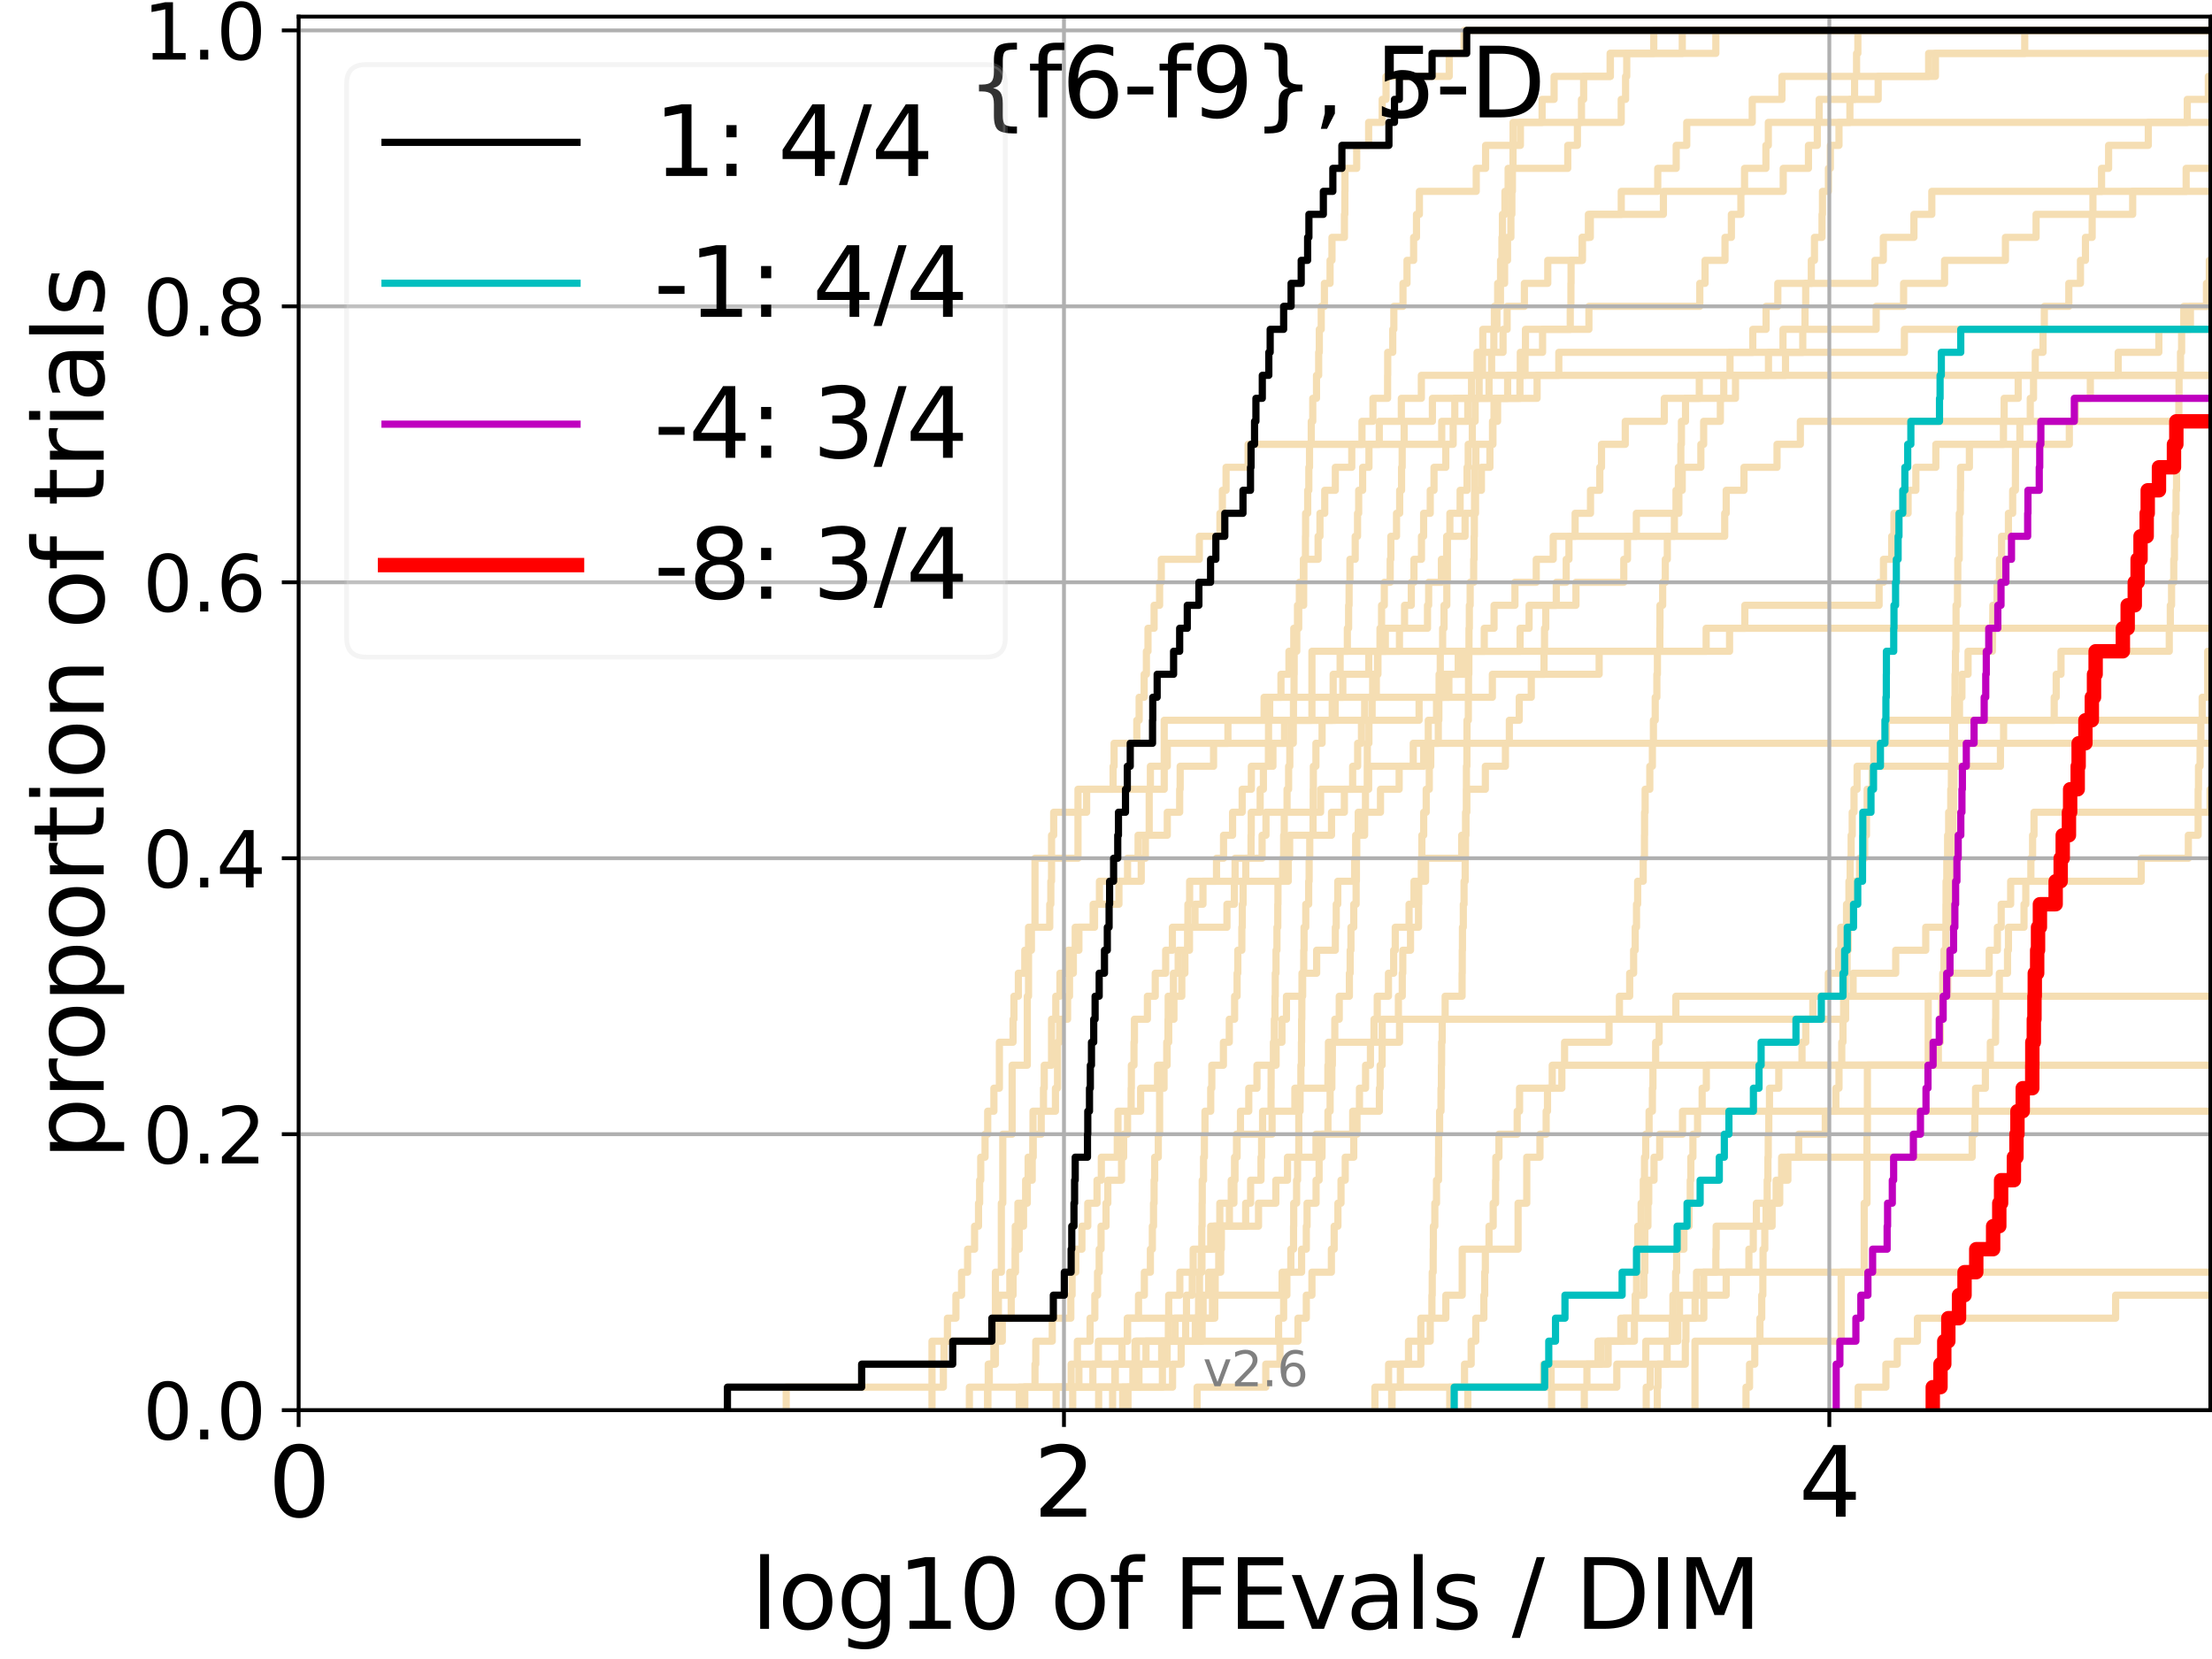 <?xml version="1.0" encoding="utf-8" standalone="no"?>
<!DOCTYPE svg PUBLIC "-//W3C//DTD SVG 1.1//EN"
  "http://www.w3.org/Graphics/SVG/1.1/DTD/svg11.dtd">
<svg xmlns:xlink="http://www.w3.org/1999/xlink" width="460.8pt" height="345.6pt" viewBox="0 0 460.8 345.6" xmlns="http://www.w3.org/2000/svg" version="1.1">
 <defs>
  <style type="text/css">*{stroke-linejoin: round; stroke-linecap: butt}</style>
 </defs>
 <g id="figure_1">
  <g id="patch_1">
   <path d="M 0 345.6 
L 460.8 345.6 
L 460.8 0 
L 0 0 
z
" style="fill: #ffffff"/>
  </g>
  <g id="axes_1">
   <g id="patch_2">
    <path d="M 62.208 293.76 
L 460.8 293.76 
L 460.8 3.456 
L 62.208 3.456 
z
" style="fill: #ffffff"/>
   </g>
   <g id="line2d_1">
    <path d="M 231.777 293.76 
L 231.777 288.97 
L 232.341 288.97 
L 232.341 284.179 
L 233.736 284.179 
L 233.736 279.389 
L 234.841 279.389 
L 234.841 274.598 
L 237.173 274.598 
L 237.173 269.808 
L 238.39 269.808 
L 238.39 265.017 
L 239.647 265.017 
L 239.647 260.227 
L 240.057 260.227 
L 240.057 255.436 
L 240.3 255.436 
L 240.3 250.646 
L 240.421 250.646 
L 240.421 245.855 
L 240.541 245.855 
L 240.541 241.065 
L 241.295 241.065 
L 241.295 236.274 
L 241.569 236.274 
L 241.569 231.484 
L 241.569 231.484 
L 241.569 226.693 
L 242.491 226.693 
L 242.491 221.903 
L 243.13 221.903 
L 243.13 217.112 
L 243.316 217.112 
L 243.316 212.322 
L 243.353 212.322 
L 243.353 207.531 
L 244.445 207.531 
L 244.445 202.741 
L 245.434 202.741 
L 245.434 197.95 
L 247.397 197.95 
L 247.397 193.16 
L 255.594 193.16 
L 255.594 188.369 
L 257.143 188.369 
L 257.143 183.579 
L 257.292 183.579 
L 257.292 178.788 
L 262.917 178.788 
L 262.917 173.998 
L 263.727 173.998 
L 263.727 169.207 
L 275.105 169.207 
L 275.105 164.417 
L 285.113 164.417 
L 285.113 159.626 
L 296.582 159.626 
L 296.582 154.836 
L 296.582 154.836 
L 296.582 154.836 
L 460.8 154.836 
" clip-path="url(#p7dff582dd2)" style="fill: none; stroke: #f5deb3; stroke-width: 1.5; stroke-linecap: square"/>
   </g>
   <g id="line2d_2">
    <path d="M 353.095 293.76 
L 353.095 279.389 
L 383.544 279.389 
L 383.544 265.017 
L 388.346 265.017 
L 388.346 250.646 
L 388.926 250.646 
L 388.926 236.274 
L 389.013 236.274 
L 389.013 221.903 
L 401.679 221.903 
L 401.679 207.531 
L 401.679 207.531 
L 401.679 207.531 
L 460.8 207.531 
" clip-path="url(#p7dff582dd2)" style="fill: none; stroke: #f5deb3; stroke-width: 1.5; stroke-linecap: square"/>
   </g>
   <g id="line2d_3">
    <path d="M 163.782 293.76 
L 163.782 288.97 
L 196.521 288.97 
L 196.521 284.179 
L 196.664 284.179 
L 196.664 279.389 
L 197.369 279.389 
L 197.369 274.598 
L 199.138 274.598 
L 199.138 269.808 
L 200.312 269.808 
L 200.312 265.017 
L 201.571 265.017 
L 201.571 260.227 
L 203.024 260.227 
L 203.024 255.436 
L 203.844 255.436 
L 203.844 250.646 
L 204.075 250.646 
L 204.075 245.855 
L 204.304 245.855 
L 204.304 241.065 
L 205.206 241.065 
L 205.206 236.274 
L 205.758 236.274 
L 205.758 231.484 
L 207.049 231.484 
L 207.049 226.693 
L 208.191 226.693 
L 208.191 221.903 
L 208.191 221.903 
L 208.191 217.112 
L 211.033 217.112 
L 211.033 212.322 
L 211.22 212.322 
L 211.22 207.531 
L 212.143 207.531 
L 212.143 202.741 
L 213.484 202.741 
L 213.484 197.95 
L 214.859 197.95 
L 214.859 193.16 
L 218.683 193.16 
L 218.683 188.369 
L 218.908 188.369 
L 218.908 183.579 
L 219.058 183.579 
L 219.058 178.788 
L 219.058 178.788 
L 219.058 173.998 
L 219.503 173.998 
L 219.503 169.207 
L 226.363 169.207 
L 226.363 164.417 
L 231.881 164.417 
L 231.881 159.626 
L 232.086 159.626 
L 232.086 154.836 
L 236.818 154.836 
L 236.818 150.045 
L 237.306 150.045 
L 237.306 145.255 
L 238.347 145.255 
L 238.347 140.464 
L 238.814 140.464 
L 238.814 135.674 
L 239.15 135.674 
L 239.15 130.883 
L 240.421 130.883 
L 240.421 126.093 
L 241.569 126.093 
L 241.569 121.302 
L 241.918 121.302 
L 241.918 116.512 
L 249.843 116.512 
L 249.843 111.721 
L 254.135 111.721 
L 254.135 106.931 
L 254.646 106.931 
L 254.646 102.14 
L 255.411 102.14 
L 255.411 97.35 
L 260.002 97.35 
L 260.002 92.559 
L 287.332 92.559 
L 287.332 87.769 
L 291.926 87.769 
L 291.926 82.978 
L 296.093 82.978 
L 296.093 78.188 
L 317.696 78.188 
L 317.696 73.397 
L 317.782 73.397 
L 317.782 68.607 
L 331 68.607 
L 331 63.816 
L 354.099 63.816 
L 354.099 59.026 
L 355.196 59.026 
L 355.196 54.235 
L 359.35 54.235 
L 359.35 49.445 
L 360.678 49.445 
L 360.678 44.654 
L 362.657 44.654 
L 362.657 39.864 
L 363.422 39.864 
L 363.422 35.073 
L 367.871 35.073 
L 367.871 30.283 
L 368.376 30.283 
L 368.376 25.492 
L 368.376 25.492 
L 368.376 25.492 
L 460.8 25.492 
" clip-path="url(#p7dff582dd2)" style="fill: none; stroke: #f5deb3; stroke-width: 1.5; stroke-linecap: square"/>
   </g>
   <g id="line2d_4">
    <path d="M 205.758 293.76 
L 205.758 288.97 
L 242.148 288.97 
L 242.148 284.179 
L 243.13 284.179 
L 243.13 279.389 
L 249.005 279.389 
L 249.005 274.598 
L 249.689 274.598 
L 249.689 269.808 
L 249.874 269.808 
L 249.874 265.017 
L 250.239 265.017 
L 250.239 260.227 
L 250.361 260.227 
L 250.361 255.436 
L 250.421 255.436 
L 250.421 250.646 
L 250.451 250.646 
L 250.451 245.855 
L 250.721 245.855 
L 250.721 241.065 
L 250.9 241.065 
L 250.9 236.274 
L 251.019 236.274 
L 251.019 231.484 
L 252.213 231.484 
L 252.213 226.693 
L 252.442 226.693 
L 252.442 221.903 
L 254.859 221.903 
L 254.859 217.112 
L 256.084 217.112 
L 256.084 212.322 
L 257.192 212.322 
L 257.192 207.531 
L 257.709 207.531 
L 257.709 202.741 
L 257.856 202.741 
L 257.856 197.95 
L 258.697 197.95 
L 258.697 193.16 
L 258.792 193.16 
L 258.792 188.369 
L 258.957 188.369 
L 258.957 183.579 
L 259.518 183.579 
L 259.518 178.788 
L 260.614 178.788 
L 260.614 173.998 
L 260.659 173.998 
L 260.659 169.207 
L 262.515 169.207 
L 262.515 164.417 
L 263.189 164.417 
L 263.189 159.626 
L 264.237 159.626 
L 264.237 154.836 
L 264.257 154.836 
L 264.257 150.045 
L 264.499 150.045 
L 264.499 145.255 
L 266.847 145.255 
L 266.847 140.464 
L 268.514 140.464 
L 268.514 135.674 
L 269.519 135.674 
L 269.519 130.883 
L 270.546 130.883 
L 270.546 126.093 
L 271.576 126.093 
L 271.576 121.302 
L 271.608 121.302 
L 271.608 116.512 
L 274.584 116.512 
L 274.584 111.721 
L 274.972 111.721 
L 274.972 106.931 
L 275.967 106.931 
L 275.967 102.14 
L 278.173 102.14 
L 278.173 97.35 
L 281.597 97.35 
L 281.597 92.559 
L 283.724 92.559 
L 283.724 87.769 
L 286.009 87.769 
L 286.009 82.978 
L 289.064 82.978 
L 289.064 78.188 
L 289.084 78.188 
L 289.084 73.397 
L 290.134 73.397 
L 290.134 68.607 
L 290.363 68.607 
L 290.363 63.816 
L 292.269 63.816 
L 292.269 59.026 
L 293.106 59.026 
L 293.106 54.235 
L 294.484 54.235 
L 294.484 49.445 
L 295.079 49.445 
L 295.079 44.654 
L 295.688 44.654 
L 295.688 39.864 
L 307.525 39.864 
L 307.525 35.073 
L 309.48 35.073 
L 309.48 30.283 
L 316.728 30.283 
L 316.728 25.492 
L 321.248 25.492 
L 321.248 20.702 
L 323.745 20.702 
L 323.745 15.911 
L 335.473 15.911 
L 335.473 11.121 
L 344.509 11.121 
L 344.509 6.33 
L 344.509 6.33 
L 344.509 6.33 
L 460.8 6.33 
" clip-path="url(#p7dff582dd2)" style="fill: none; stroke: #f5deb3; stroke-width: 1.5; stroke-linecap: square"/>
   </g>
   <g id="line2d_5"/>
   <g id="line2d_6"/>
   <g id="line2d_7">
    <path d="M 234.983 293.76 
L 234.983 288.97 
L 237.262 288.97 
L 237.262 284.179 
L 238.73 284.179 
L 238.73 279.389 
L 266.356 279.389 
L 266.356 274.598 
L 267.406 274.598 
L 267.406 269.808 
L 268.082 269.808 
L 268.082 265.017 
L 268.905 265.017 
L 268.905 260.227 
L 269.467 260.227 
L 269.467 255.436 
L 269.501 255.436 
L 269.501 250.646 
L 270.104 250.646 
L 270.104 245.855 
L 270.309 245.855 
L 270.309 241.065 
L 270.562 241.065 
L 270.562 236.274 
L 270.562 236.274 
L 270.562 231.484 
L 270.831 231.484 
L 270.831 226.693 
L 270.998 226.693 
L 270.998 221.903 
L 271.114 221.903 
L 271.114 217.112 
L 271.147 217.112 
L 271.147 212.322 
L 271.197 212.322 
L 271.197 207.531 
L 271.362 207.531 
L 271.362 202.741 
L 271.592 202.741 
L 271.592 197.95 
L 271.657 197.95 
L 271.657 193.16 
L 272.015 193.16 
L 272.015 188.369 
L 272.624 188.369 
L 272.624 183.579 
L 272.719 183.579 
L 272.719 178.788 
L 272.845 178.788 
L 272.845 173.998 
L 273.533 173.998 
L 273.533 169.207 
L 273.564 169.207 
L 273.564 164.417 
L 273.595 164.417 
L 273.595 159.626 
L 274.131 159.626 
L 274.131 154.836 
L 275.414 154.836 
L 275.414 150.045 
L 277.531 150.045 
L 277.531 145.255 
L 277.724 145.255 
L 277.724 140.464 
L 279.173 140.464 
L 279.173 135.674 
L 280.678 135.674 
L 280.678 130.883 
L 280.941 130.883 
L 280.941 126.093 
L 281.041 126.093 
L 281.041 121.302 
L 281.215 121.302 
L 281.215 116.512 
L 282.313 116.512 
L 282.313 111.721 
L 282.801 111.721 
L 282.801 106.931 
L 283.037 106.931 
L 283.037 102.14 
L 283.862 102.14 
L 283.862 97.35 
L 285.18 97.35 
L 285.18 92.559 
L 300.337 92.559 
L 300.337 87.769 
L 303.059 87.769 
L 303.059 82.978 
L 306.549 82.978 
L 306.549 78.188 
L 307.704 78.188 
L 307.704 73.397 
L 313.111 73.397 
L 313.111 68.607 
L 313.964 68.607 
L 313.964 63.816 
L 317.557 63.816 
L 317.557 59.026 
L 322.429 59.026 
L 322.429 54.235 
L 329.644 54.235 
L 329.644 49.445 
L 330.894 49.445 
L 330.894 44.654 
L 337.737 44.654 
L 337.737 39.864 
L 345.341 39.864 
L 345.341 35.073 
L 349.183 35.073 
L 349.183 30.283 
L 351.381 30.283 
L 351.381 25.492 
L 365.022 25.492 
L 365.022 20.702 
L 371.211 20.702 
L 371.211 15.911 
L 403.185 15.911 
L 403.185 11.121 
L 421.788 11.121 
L 421.788 6.33 
L 421.788 6.33 
L 421.788 6.33 
L 460.8 6.33 
" clip-path="url(#p7dff582dd2)" style="fill: none; stroke: #f5deb3; stroke-width: 1.5; stroke-linecap: square"/>
   </g>
   <g id="line2d_8">
    <path d="M 345.244 293.76 
L 345.244 288.97 
L 345.392 288.97 
L 345.392 284.179 
L 347.295 284.179 
L 347.295 279.389 
L 348.356 279.389 
L 348.356 274.598 
L 348.498 274.598 
L 348.498 269.808 
L 349.072 269.808 
L 349.072 265.017 
L 349.277 265.017 
L 349.277 260.227 
L 350.788 260.227 
L 350.788 255.436 
L 351.861 255.436 
L 351.861 250.646 
L 352.106 250.646 
L 352.106 245.855 
L 352.235 245.855 
L 352.235 241.065 
L 352.666 241.065 
L 352.666 236.274 
L 353.634 236.274 
L 353.634 231.484 
L 382.441 231.484 
L 382.441 226.693 
L 383.098 226.693 
L 383.098 221.903 
L 383.674 221.903 
L 383.674 217.112 
L 383.919 217.112 
L 383.919 212.322 
L 384.059 212.322 
L 384.059 207.531 
L 384.381 207.531 
L 384.381 202.741 
L 384.782 202.741 
L 384.782 197.95 
L 385.01 197.95 
L 385.01 193.16 
L 385.124 193.16 
L 385.124 188.369 
L 385.166 188.369 
L 385.166 183.579 
L 385.422 183.579 
L 385.422 178.788 
L 385.625 178.788 
L 385.625 173.998 
L 385.853 173.998 
L 385.853 169.207 
L 386.227 169.207 
L 386.227 164.417 
L 386.866 164.417 
L 386.866 159.626 
L 416.727 159.626 
L 416.727 154.836 
L 417.384 154.836 
L 417.384 150.045 
L 417.384 150.045 
L 417.384 150.045 
L 460.8 150.045 
" clip-path="url(#p7dff582dd2)" style="fill: none; stroke: #f5deb3; stroke-width: 1.5; stroke-linecap: square"/>
   </g>
   <g id="line2d_9">
    <path d="M 212.325 293.76 
L 212.325 288.97 
L 227.667 288.97 
L 227.667 284.179 
L 236.458 284.179 
L 236.458 279.389 
L 250.421 279.389 
L 250.421 274.598 
L 252.584 274.598 
L 252.584 269.808 
L 253.146 269.808 
L 253.146 265.017 
L 253.89 265.017 
L 253.89 260.227 
L 254.026 260.227 
L 254.026 255.436 
L 259.495 255.436 
L 259.495 250.646 
L 260.524 250.646 
L 260.524 245.855 
L 262.685 245.855 
L 262.685 241.065 
L 262.812 241.065 
L 262.812 236.274 
L 263.022 236.274 
L 263.022 231.484 
L 264.779 231.484 
L 264.779 226.693 
L 264.799 226.693 
L 264.799 221.903 
L 265.273 221.903 
L 265.273 217.112 
L 265.469 217.112 
L 265.469 212.322 
L 265.606 212.322 
L 265.606 207.531 
L 265.664 207.531 
L 265.664 202.741 
L 265.819 202.741 
L 265.819 197.95 
L 266.012 197.95 
L 266.012 193.16 
L 266.184 193.16 
L 266.184 188.369 
L 266.222 188.369 
L 266.222 183.579 
L 267.202 183.579 
L 267.202 178.788 
L 267.406 178.788 
L 267.406 173.998 
L 267.535 173.998 
L 267.535 169.207 
L 268.118 169.207 
L 268.118 164.417 
L 268.442 164.417 
L 268.442 159.626 
L 268.692 159.626 
L 268.692 154.836 
L 269.414 154.836 
L 269.414 150.045 
L 269.449 150.045 
L 269.449 145.255 
L 269.571 145.255 
L 269.571 140.464 
L 269.605 140.464 
L 269.605 135.674 
L 270.138 135.674 
L 270.138 130.883 
L 270.292 130.883 
L 270.292 126.093 
L 270.68 126.093 
L 270.68 121.302 
L 271.527 121.302 
L 271.527 116.512 
L 271.95 116.512 
L 271.95 111.721 
L 271.982 111.721 
L 271.982 106.931 
L 272.417 106.931 
L 272.417 102.14 
L 272.655 102.14 
L 272.655 97.35 
L 272.798 97.35 
L 272.798 92.559 
L 273.159 92.559 
L 273.159 87.769 
L 273.471 87.769 
L 273.471 82.978 
L 274.252 82.978 
L 274.252 78.188 
L 274.704 78.188 
L 274.704 73.397 
L 274.838 73.397 
L 274.838 68.607 
L 275.238 68.607 
L 275.238 63.816 
L 275.895 63.816 
L 275.895 59.026 
L 277.074 59.026 
L 277.074 54.235 
L 277.476 54.235 
L 277.476 49.445 
L 280.069 49.445 
L 280.069 44.654 
L 280.158 44.654 
L 280.158 39.864 
L 280.184 39.864 
L 280.184 35.073 
L 282.623 35.073 
L 282.623 30.283 
L 285.113 30.283 
L 285.113 25.492 
L 287.93 25.492 
L 287.93 20.702 
L 288.737 20.702 
L 288.737 15.911 
L 301.899 15.911 
L 301.899 11.121 
L 304.995 11.121 
L 304.995 6.33 
L 304.995 6.33 
L 304.995 6.33 
L 460.8 6.33 
" clip-path="url(#p7dff582dd2)" style="fill: none; stroke: #f5deb3; stroke-width: 1.5; stroke-linecap: square"/>
   </g>
   <g id="line2d_10">
    <path d="M 323.226 293.76 
L 323.226 288.97 
L 336.807 288.97 
L 336.807 284.179 
L 342.857 284.179 
L 342.857 279.389 
L 349.512 279.389 
L 349.512 274.598 
L 354.942 274.598 
L 354.942 269.808 
L 359.592 269.808 
L 359.592 265.017 
L 364.328 265.017 
L 364.328 260.227 
L 365.243 260.227 
L 365.243 255.436 
L 365.885 255.436 
L 365.885 250.646 
L 370.751 250.646 
L 370.751 245.855 
L 372.446 245.855 
L 372.446 241.065 
L 410.839 241.065 
L 410.839 236.274 
L 411.404 236.274 
L 411.404 231.484 
L 411.545 231.484 
L 411.545 226.693 
L 413.591 226.693 
L 413.591 221.903 
L 414.622 221.903 
L 414.622 217.112 
L 415.715 217.112 
L 415.715 212.322 
L 415.751 212.322 
L 415.751 207.531 
L 416.501 207.531 
L 416.501 202.741 
L 418.204 202.741 
L 418.204 197.95 
L 418.396 197.95 
L 418.396 193.16 
L 421.639 193.16 
L 421.639 188.369 
L 422.009 188.369 
L 422.009 183.579 
L 423.066 183.579 
L 423.066 178.788 
L 423.426 178.788 
L 423.426 173.998 
L 423.723 173.998 
L 423.723 169.207 
L 460.416 169.207 
L 460.416 164.417 
L 460.416 164.417 
L 460.416 164.417 
L 460.8 164.417 
" clip-path="url(#p7dff582dd2)" style="fill: none; stroke: #f5deb3; stroke-width: 1.5; stroke-linecap: square"/>
   </g>
   <g id="line2d_11">
    <path d="M 213.484 293.76 
L 213.484 288.97 
L 244.265 288.97 
L 244.265 284.179 
L 246.055 284.179 
L 246.055 279.389 
L 247 279.389 
L 247 274.598 
L 250.631 274.598 
L 250.631 269.808 
L 251.781 269.808 
L 251.781 265.017 
L 254.297 265.017 
L 254.297 260.227 
L 254.432 260.227 
L 254.432 255.436 
L 256.109 255.436 
L 256.109 250.646 
L 256.491 250.646 
L 256.491 245.855 
L 257.267 245.855 
L 257.267 241.065 
L 257.709 241.065 
L 257.709 236.274 
L 264.997 236.274 
L 264.997 231.484 
L 269.744 231.484 
L 269.744 226.693 
L 276.624 226.693 
L 276.624 221.903 
L 276.737 221.903 
L 276.737 217.112 
L 291.551 217.112 
L 291.551 212.322 
L 384.474 212.322 
L 384.474 207.531 
L 386.036 207.531 
L 386.036 202.741 
L 394.91 202.741 
L 394.91 197.95 
L 401.168 197.95 
L 401.168 193.16 
L 405.998 193.16 
L 405.998 188.369 
L 406.526 188.369 
L 406.526 183.579 
L 406.594 183.579 
L 406.594 178.788 
L 406.635 178.788 
L 406.635 173.998 
L 406.864 173.998 
L 406.864 169.207 
L 406.959 169.207 
L 406.959 164.417 
L 407.033 164.417 
L 407.033 159.626 
L 407.141 159.626 
L 407.141 154.836 
L 407.146 154.836 
L 407.146 150.045 
L 407.19 150.045 
L 407.19 145.255 
L 407.27 145.255 
L 407.27 140.464 
L 407.355 140.464 
L 407.355 135.674 
L 407.454 135.674 
L 407.454 130.883 
L 407.48 130.883 
L 407.48 126.093 
L 407.785 126.093 
L 407.785 121.302 
L 407.844 121.302 
L 407.844 116.512 
L 408.137 116.512 
L 408.137 111.721 
L 408.161 111.721 
L 408.161 106.931 
L 408.37 106.931 
L 408.37 102.14 
L 408.419 102.14 
L 408.419 97.35 
L 410.262 97.35 
L 410.262 92.559 
L 431.078 92.559 
L 431.078 87.769 
L 432.326 87.769 
L 432.326 82.978 
L 435.455 82.978 
L 435.455 78.188 
L 441.258 78.188 
L 441.258 73.397 
L 449.727 73.397 
L 449.727 68.607 
L 456.3 68.607 
L 456.3 63.816 
L 460.717 63.816 
L 460.717 59.026 
L 461.293 59.026 
L 461.293 54.235 
L 461.8 54.235 
" clip-path="url(#p7dff582dd2)" style="fill: none; stroke: #f5deb3; stroke-width: 1.5; stroke-linecap: square"/>
   </g>
   <g id="line2d_12">
    <path d="M 201.94 293.76 
L 201.94 288.97 
L 206.085 288.97 
L 206.085 284.179 
L 207.364 284.179 
L 207.364 279.389 
L 207.986 279.389 
L 207.986 274.598 
L 207.986 274.598 
L 207.986 269.808 
L 210.368 269.808 
L 210.368 265.017 
L 211.5 265.017 
L 211.5 260.227 
L 211.5 260.227 
L 211.5 255.436 
L 212.052 255.436 
L 212.052 250.646 
L 213.659 250.646 
L 213.659 245.855 
L 214.178 245.855 
L 214.178 241.065 
L 215.194 241.065 
L 215.194 236.274 
L 215.194 236.274 
L 215.194 231.484 
L 219.869 231.484 
L 219.869 226.693 
L 220.304 226.693 
L 220.304 221.903 
L 220.304 221.903 
L 220.304 217.112 
L 220.733 217.112 
L 220.733 212.322 
L 222.398 212.322 
L 222.398 207.531 
L 222.802 207.531 
L 222.802 202.741 
L 223.597 202.741 
L 223.597 197.95 
L 224.755 197.95 
L 224.755 193.16 
L 228.015 193.16 
L 228.015 188.369 
L 229.036 188.369 
L 229.036 183.579 
L 234.889 183.579 
L 234.889 178.788 
L 237.085 178.788 
L 237.085 173.998 
L 239.399 173.998 
L 239.399 169.207 
L 239.399 169.207 
L 239.399 164.417 
L 239.647 164.417 
L 239.647 159.626 
L 243.167 159.626 
L 243.167 154.836 
L 268.994 154.836 
L 268.994 150.045 
L 278.146 150.045 
L 278.146 145.255 
L 310.886 145.255 
L 310.886 140.464 
L 333.133 140.464 
L 333.133 135.674 
L 360.299 135.674 
L 360.299 130.883 
L 363.48 130.883 
L 363.48 126.093 
L 391.451 126.093 
L 391.451 121.302 
L 392.362 121.302 
L 392.362 116.512 
L 394.077 116.512 
L 394.077 111.721 
L 394.542 111.721 
L 394.542 106.931 
L 397.493 106.931 
L 397.493 102.14 
L 399.108 102.14 
L 399.108 97.35 
L 403.27 97.35 
L 403.27 92.559 
L 417.357 92.559 
L 417.357 87.769 
L 417.506 87.769 
L 417.506 82.978 
L 420.427 82.978 
L 420.427 78.188 
L 420.427 78.188 
L 420.427 78.188 
L 460.8 78.188 
" clip-path="url(#p7dff582dd2)" style="fill: none; stroke: #f5deb3; stroke-width: 1.5; stroke-linecap: square"/>
   </g>
   <g id="line2d_13">
    <path d="M 286.417 293.76 
L 286.417 288.97 
L 289.271 288.97 
L 289.271 284.179 
L 295.988 284.179 
L 295.988 279.389 
L 295.988 279.389 
L 295.988 274.598 
L 301.197 274.598 
L 301.197 269.808 
L 304.606 269.808 
L 304.606 265.017 
L 304.606 265.017 
L 304.606 260.227 
L 316.245 260.227 
L 316.245 255.436 
L 316.245 255.436 
L 316.245 250.646 
L 318.053 250.646 
L 318.053 245.855 
L 318.053 245.855 
L 318.053 241.065 
L 320.805 241.065 
L 320.805 236.274 
L 322.092 236.274 
L 322.092 231.484 
L 322.372 231.484 
L 322.372 226.693 
L 325.364 226.693 
L 325.364 221.903 
L 325.364 221.903 
L 325.364 221.903 
L 460.8 221.903 
" clip-path="url(#p7dff582dd2)" style="fill: none; stroke: #f5deb3; stroke-width: 1.5; stroke-linecap: square"/>
   </g>
   <g id="line2d_14">
    <path d="M 228.868 293.76 
L 228.868 288.97 
L 232.239 288.97 
L 232.239 284.179 
L 241.995 284.179 
L 241.995 279.389 
L 244.801 279.389 
L 244.801 274.598 
L 247.166 274.598 
L 247.166 269.808 
L 248.371 269.808 
L 248.371 265.017 
L 250.391 265.017 
L 250.391 260.227 
L 252.922 260.227 
L 252.922 255.436 
L 254.108 255.436 
L 254.108 250.646 
L 257.043 250.646 
L 257.043 245.855 
L 257.192 245.855 
L 257.192 241.065 
L 257.587 241.065 
L 257.587 236.274 
L 258.411 236.274 
L 258.411 231.484 
L 260.139 231.484 
L 260.139 226.693 
L 261.85 226.693 
L 261.85 221.903 
L 265.838 221.903 
L 265.838 217.112 
L 267.053 217.112 
L 267.053 212.322 
L 267.992 212.322 
L 267.992 207.531 
L 271.23 207.531 
L 271.23 202.741 
L 274.283 202.741 
L 274.283 197.95 
L 278.173 197.95 
L 278.173 193.16 
L 278.362 193.16 
L 278.362 188.369 
L 278.683 188.369 
L 278.683 183.579 
L 282.192 183.579 
L 282.192 178.788 
L 282.408 178.788 
L 282.408 173.998 
L 282.943 173.998 
L 282.943 169.207 
L 287.581 169.207 
L 287.581 164.417 
L 291.468 164.417 
L 291.468 159.626 
L 294.408 159.626 
L 294.408 154.836 
L 297.538 154.836 
L 297.538 150.045 
L 299.258 150.045 
L 299.258 145.255 
L 301.831 145.255 
L 301.831 140.464 
L 303.77 140.464 
L 303.77 135.674 
L 309.199 135.674 
L 309.199 130.883 
L 311.236 130.883 
L 311.236 126.093 
L 315.59 126.093 
L 315.59 121.302 
L 320.03 121.302 
L 320.03 116.512 
L 323.563 116.512 
L 323.563 111.721 
L 359.288 111.721 
L 359.288 106.931 
L 359.597 106.931 
L 359.597 102.14 
L 363.301 102.14 
L 363.301 97.35 
L 370.187 97.35 
L 370.187 92.559 
L 375.048 92.559 
L 375.048 87.769 
L 375.048 87.769 
L 375.048 87.769 
L 460.8 87.769 
" clip-path="url(#p7dff582dd2)" style="fill: none; stroke: #f5deb3; stroke-width: 1.5; stroke-linecap: square"/>
   </g>
   <g id="line2d_15">
    <path d="M 387.096 293.76 
L 387.096 288.97 
L 392.868 288.97 
L 392.868 284.179 
L 395.234 284.179 
L 395.234 279.389 
L 399.439 279.389 
L 399.439 274.598 
L 440.726 274.598 
L 440.726 269.808 
L 440.726 269.808 
L 440.726 269.808 
L 460.8 269.808 
" clip-path="url(#p7dff582dd2)" style="fill: none; stroke: #f5deb3; stroke-width: 1.5; stroke-linecap: square"/>
   </g>
   <g id="line2d_16">
    <path d="M 342.935 293.76 
L 342.935 288.97 
L 343.764 288.97 
L 343.764 284.179 
L 351.084 284.179 
L 351.084 279.389 
L 351.21 279.389 
L 351.21 274.598 
L 353.119 274.598 
L 353.119 269.808 
L 353.419 269.808 
L 353.419 265.017 
L 357.449 265.017 
L 357.449 260.227 
L 357.511 260.227 
L 357.511 255.436 
L 369.162 255.436 
L 369.162 250.646 
L 370.002 250.646 
L 370.002 245.855 
L 371.15 245.855 
L 371.15 241.065 
L 374.697 241.065 
L 374.697 236.274 
L 380.24 236.274 
L 380.24 231.484 
L 461.8 231.484 
" clip-path="url(#p7dff582dd2)" style="fill: none; stroke: #f5deb3; stroke-width: 1.5; stroke-linecap: square"/>
   </g>
   <g id="line2d_17">
    <path d="M 289.913 293.76 
L 289.913 288.97 
L 305.088 288.97 
L 305.088 284.179 
L 306.472 284.179 
L 306.472 279.389 
L 307.432 279.389 
L 307.432 274.598 
L 309.116 274.598 
L 309.116 269.808 
L 309.288 269.808 
L 309.288 265.017 
L 309.425 265.017 
L 309.425 260.227 
L 310.19 260.227 
L 310.19 255.436 
L 311.059 255.436 
L 311.059 250.646 
L 311.558 250.646 
L 311.558 245.855 
L 311.609 245.855 
L 311.609 241.065 
L 312.257 241.065 
L 312.257 236.274 
L 316.059 236.274 
L 316.059 231.484 
L 316.554 231.484 
L 316.554 226.693 
L 323.362 226.693 
L 323.362 221.903 
L 325.931 221.903 
L 325.931 217.112 
L 335.195 217.112 
L 335.195 212.322 
L 337.357 212.322 
L 337.357 207.531 
L 339.491 207.531 
L 339.491 202.741 
L 340.314 202.741 
L 340.314 197.95 
L 340.643 197.95 
L 340.643 193.16 
L 340.914 193.16 
L 340.914 188.369 
L 341.154 188.369 
L 341.154 183.579 
L 342.312 183.579 
L 342.312 178.788 
L 342.572 178.788 
L 342.572 173.998 
L 342.597 173.998 
L 342.597 169.207 
L 342.713 169.207 
L 342.713 164.417 
L 343.685 164.417 
L 343.685 159.626 
L 344.221 159.626 
L 344.221 154.836 
L 344.437 154.836 
L 344.437 150.045 
L 344.813 150.045 
L 344.813 145.255 
L 345.156 145.255 
L 345.156 140.464 
L 345.271 140.464 
L 345.271 135.674 
L 345.776 135.674 
L 345.776 130.883 
L 345.801 130.883 
L 345.801 126.093 
L 346.364 126.093 
L 346.364 121.302 
L 346.913 121.302 
L 346.913 116.512 
L 347.334 116.512 
L 347.334 111.721 
L 348.805 111.721 
L 348.805 106.931 
L 349.145 106.931 
L 349.145 102.14 
L 349.638 102.14 
L 349.638 97.35 
L 350.152 97.35 
L 350.152 92.559 
L 350.271 92.559 
L 350.271 87.769 
L 351.123 87.769 
L 351.123 82.978 
L 353.992 82.978 
L 353.992 78.188 
L 371.954 78.188 
L 371.954 73.397 
L 375.549 73.397 
L 375.549 68.607 
L 376.017 68.607 
L 376.017 63.816 
L 376.159 63.816 
L 376.159 59.026 
L 377.328 59.026 
L 377.328 54.235 
L 377.985 54.235 
L 377.985 49.445 
L 379.561 49.445 
L 379.561 44.654 
L 379.654 44.654 
L 379.654 39.864 
L 380.894 39.864 
L 380.894 35.073 
L 381.291 35.073 
L 381.291 30.283 
L 383.094 30.283 
L 383.094 25.492 
L 385.369 25.492 
L 385.369 20.702 
L 386.346 20.702 
L 386.346 15.911 
L 386.757 15.911 
L 386.757 11.121 
L 387.026 11.121 
L 387.026 6.33 
L 387.026 6.33 
L 387.026 6.33 
L 460.8 6.33 
" clip-path="url(#p7dff582dd2)" style="fill: none; stroke: #f5deb3; stroke-width: 1.5; stroke-linecap: square"/>
   </g>
   <g id="line2d_18">
    <path d="M 205.758 293.76 
L 205.758 288.97 
L 205.868 288.97 
L 205.868 284.179 
L 207.049 284.179 
L 207.049 279.389 
L 208.798 279.389 
L 208.798 274.598 
L 210.654 274.598 
L 210.654 269.808 
L 211.033 269.808 
L 211.033 265.017 
L 211.5 265.017 
L 211.5 260.227 
L 212.325 260.227 
L 212.325 255.436 
L 213.22 255.436 
L 213.22 250.646 
L 214.006 250.646 
L 214.006 245.855 
L 215.027 245.855 
L 215.027 241.065 
L 215.194 241.065 
L 215.194 236.274 
L 216.903 236.274 
L 216.903 231.484 
L 217.376 231.484 
L 217.376 226.693 
L 217.532 226.693 
L 217.532 221.903 
L 219.058 221.903 
L 219.058 217.112 
L 219.058 217.112 
L 219.058 212.322 
L 219.942 212.322 
L 219.942 207.531 
L 220.804 207.531 
L 220.804 202.741 
L 222.533 202.741 
L 222.533 197.95 
L 223.987 197.95 
L 223.987 193.16 
L 227.725 193.16 
L 227.725 188.369 
L 233.095 188.369 
L 233.095 183.579 
L 237.743 183.579 
L 237.743 178.788 
L 238.603 178.788 
L 238.603 173.998 
L 243.167 173.998 
L 243.167 169.207 
L 245.746 169.207 
L 245.746 164.417 
L 245.85 164.417 
L 245.85 159.626 
L 252.81 159.626 
L 252.81 154.836 
L 255.801 154.836 
L 255.801 150.045 
L 263.335 150.045 
L 263.335 145.255 
L 279.734 145.255 
L 279.734 140.464 
L 285.135 140.464 
L 285.135 135.674 
L 291.532 135.674 
L 291.532 130.883 
L 292.592 130.883 
L 292.592 126.093 
L 293.999 126.093 
L 293.999 121.302 
L 294.552 121.302 
L 294.552 116.512 
L 296.117 116.512 
L 296.117 111.721 
L 296.566 111.721 
L 296.566 106.931 
L 297.946 106.931 
L 297.946 102.14 
L 298.731 102.14 
L 298.731 97.35 
L 301.183 97.35 
L 301.183 92.559 
L 302.721 92.559 
L 302.721 87.769 
L 305.766 87.769 
L 305.766 82.978 
L 320.204 82.978 
L 320.204 78.188 
L 320.204 78.188 
L 320.204 78.188 
L 460.8 78.188 
" clip-path="url(#p7dff582dd2)" style="fill: none; stroke: #f5deb3; stroke-width: 1.5; stroke-linecap: square"/>
   </g>
   <g id="line2d_19">
    <path d="M 330.037 293.76 
L 330.037 288.97 
L 330.586 288.97 
L 330.586 284.179 
L 333.546 284.179 
L 333.546 279.389 
L 337.645 279.389 
L 337.645 274.598 
L 340.636 274.598 
L 340.636 269.808 
L 342.462 269.808 
L 342.462 265.017 
L 342.652 265.017 
L 342.654 255.436 
L 343.293 255.436 
L 343.293 250.646 
L 343.466 250.646 
L 343.466 245.855 
L 344.565 245.855 
L 344.565 241.065 
L 345.747 241.065 
L 345.747 236.274 
L 350.501 236.274 
L 350.501 231.484 
L 354.588 231.484 
L 354.588 226.693 
L 355.459 226.693 
L 355.459 221.903 
L 375.391 221.903 
L 375.391 217.112 
L 376.175 217.112 
L 376.175 212.322 
L 377.64 212.322 
L 377.64 207.531 
L 380.871 207.531 
L 380.871 202.741 
L 383.019 202.741 
L 383.019 197.95 
L 383.465 197.95 
L 383.465 193.16 
L 384.664 193.16 
L 384.664 188.369 
L 385.865 188.369 
L 385.865 183.579 
L 387.387 183.579 
L 387.387 178.788 
L 388.45 178.788 
L 388.45 173.998 
L 388.818 173.998 
L 388.818 169.207 
L 388.964 169.207 
L 388.964 164.417 
L 390.028 164.417 
L 390.028 159.626 
L 390.364 159.626 
L 390.364 154.836 
L 392.964 154.836 
L 392.964 150.045 
L 408.197 150.045 
L 408.197 145.255 
L 408.704 145.255 
L 408.704 140.464 
L 409.984 140.464 
L 409.984 135.674 
L 415.05 135.674 
L 415.148 126.093 
L 416.027 126.093 
L 416.027 121.302 
L 416.527 121.302 
L 416.527 116.512 
L 416.965 116.512 
L 416.965 111.721 
L 418.39 111.721 
L 418.39 106.931 
L 419.277 106.931 
L 419.277 102.14 
L 419.846 102.14 
L 419.867 92.559 
L 420.779 92.559 
L 420.779 87.769 
L 422.942 87.769 
L 422.942 82.978 
L 423.622 82.978 
L 423.622 78.188 
L 423.981 78.188 
L 423.981 73.397 
L 425.604 73.397 
L 425.604 68.607 
L 425.871 68.607 
L 425.871 63.816 
L 430.972 63.816 
L 430.972 59.026 
L 433.398 59.026 
L 433.398 54.235 
L 434.437 54.235 
L 434.437 49.445 
L 435.835 49.445 
L 435.835 44.654 
L 435.995 44.654 
L 435.995 39.864 
L 437.793 39.864 
L 437.793 35.073 
L 439.26 35.073 
L 439.26 30.283 
L 447.532 30.283 
L 447.532 25.492 
L 455.65 25.492 
L 455.65 20.702 
L 460.037 20.702 
L 460.037 15.911 
L 461.8 15.911 
L 461.8 15.911 
" clip-path="url(#p7dff582dd2)" style="fill: none; stroke: #f5deb3; stroke-width: 1.5; stroke-linecap: square"/>
   </g>
   <g id="line2d_20">
    <path d="M 220.014 293.76 
L 220.014 288.97 
L 223.136 288.97 
L 223.136 284.179 
L 224.437 284.179 
L 224.437 279.389 
L 227.08 279.389 
L 227.08 274.598 
L 228.072 274.598 
L 228.072 269.808 
L 228.643 269.808 
L 228.643 265.017 
L 228.98 265.017 
L 228.98 260.227 
L 229.37 260.227 
L 229.37 255.436 
L 230.407 255.436 
L 230.407 250.646 
L 230.781 250.646 
L 230.781 245.855 
L 233.638 245.855 
L 233.638 241.065 
L 234.076 241.065 
L 234.076 236.274 
L 234.889 236.274 
L 234.889 231.484 
L 235.636 231.484 
L 235.636 226.693 
L 235.683 226.693 
L 235.683 221.903 
L 236.232 221.903 
L 236.232 217.112 
L 236.323 217.112 
L 236.323 212.322 
L 239.024 212.322 
L 239.024 207.531 
L 240.661 207.531 
L 240.661 202.741 
L 242.831 202.741 
L 242.831 197.95 
L 244.229 197.95 
L 244.229 193.16 
L 247.463 193.16 
L 247.463 188.369 
L 247.823 188.369 
L 247.823 183.579 
L 253.423 183.579 
L 253.423 178.788 
L 254.885 178.788 
L 254.885 173.998 
L 256.768 173.998 
L 256.768 169.207 
L 258.768 169.207 
L 258.768 164.417 
L 260.681 164.417 
L 260.681 159.626 
L 265.175 159.626 
L 265.175 154.836 
L 267.59 154.836 
L 267.59 150.045 
L 295.622 150.045 
L 295.622 145.255 
L 300.734 145.255 
L 300.734 140.464 
L 305.007 140.464 
L 305.007 135.674 
L 316.661 135.674 
L 316.661 130.883 
L 318.537 130.883 
L 318.537 126.093 
L 328.3 126.093 
L 328.3 121.302 
L 338.263 121.302 
L 338.263 116.512 
L 339.034 116.512 
L 339.034 111.721 
L 340.883 111.721 
L 340.883 106.931 
L 349.734 106.931 
L 349.734 102.14 
L 350.437 102.14 
L 350.437 97.35 
L 354.319 97.35 
L 354.319 92.559 
L 354.903 92.559 
L 354.903 87.769 
L 358.383 87.769 
L 358.383 82.978 
L 359.091 82.978 
L 359.091 78.188 
L 360.394 78.188 
L 360.394 73.397 
L 365.136 73.397 
L 365.136 68.607 
L 367.904 68.607 
L 367.904 63.816 
L 370.351 63.816 
L 370.351 59.026 
L 390.583 59.026 
L 390.583 54.235 
L 392.33 54.235 
L 392.33 49.445 
L 398.705 49.445 
L 398.705 44.654 
L 402.431 44.654 
L 402.431 39.864 
L 402.431 39.864 
L 402.431 39.864 
L 460.8 39.864 
" clip-path="url(#p7dff582dd2)" style="fill: none; stroke: #f5deb3; stroke-width: 1.5; stroke-linecap: square"/>
   </g>
   <g id="line2d_21"/>
   <g id="line2d_22">
    <path d="M 213.308 293.76 
L 213.308 288.97 
L 215.608 288.97 
L 215.608 284.179 
L 215.773 284.179 
L 215.773 279.389 
L 219.207 279.389 
L 219.207 274.598 
L 223.069 274.598 
L 223.069 269.808 
L 223.334 269.808 
L 223.334 265.017 
L 224.116 265.017 
L 224.116 260.227 
L 225.382 260.227 
L 225.382 255.436 
L 226.604 255.436 
L 226.604 250.646 
L 228.529 250.646 
L 228.529 245.855 
L 229.426 245.855 
L 229.426 241.065 
L 232.746 241.065 
L 232.746 236.274 
L 232.896 236.274 
L 232.896 231.484 
L 237.613 231.484 
L 237.613 226.693 
L 241.138 226.693 
L 241.138 221.903 
L 243.055 221.903 
L 243.055 217.112 
L 243.463 217.112 
L 243.463 212.322 
L 244.552 212.322 
L 244.552 207.531 
L 246.192 207.531 
L 246.192 202.741 
L 246.833 202.741 
L 246.833 197.95 
L 247.79 197.95 
L 247.79 193.16 
L 248.942 193.16 
L 248.942 188.369 
L 250.601 188.369 
L 250.601 183.579 
L 268.371 183.579 
L 268.371 178.788 
L 268.657 178.788 
L 268.657 173.998 
L 277.379 173.998 
L 277.379 169.207 
L 280.056 169.207 
L 280.056 164.417 
L 281.78 164.417 
L 281.78 159.626 
L 282.825 159.626 
L 282.825 154.836 
L 283.62 154.836 
L 283.62 150.045 
L 284.284 150.045 
L 284.284 145.255 
L 285.955 145.255 
L 285.955 140.464 
L 287.051 140.464 
L 287.051 135.674 
L 288.587 135.674 
L 288.587 130.883 
L 297.375 130.883 
L 297.375 126.093 
L 297.615 126.093 
L 297.615 121.302 
L 300.273 121.302 
L 300.273 116.512 
L 301.363 116.512 
L 301.363 111.721 
L 305.2 111.721 
L 305.2 106.931 
L 307.38 106.931 
L 307.38 102.14 
L 308.603 102.14 
L 308.603 97.35 
L 310.377 97.35 
L 310.377 92.559 
L 311.007 92.559 
L 311.007 87.769 
L 311.973 87.769 
L 311.973 82.978 
L 314.069 82.978 
L 314.069 78.188 
L 324.728 78.188 
L 324.728 73.397 
L 371.427 73.397 
L 371.427 68.607 
L 390.836 68.607 
L 390.836 63.816 
L 396.557 63.816 
L 396.557 59.026 
L 405.088 59.026 
L 405.088 54.235 
L 417.768 54.235 
L 417.768 49.445 
L 424.154 49.445 
L 424.154 44.654 
L 444.276 44.654 
L 444.276 39.864 
L 455.414 39.864 
L 455.414 35.073 
L 455.414 35.073 
L 455.414 35.073 
L 460.8 35.073 
" clip-path="url(#p7dff582dd2)" style="fill: none; stroke: #f5deb3; stroke-width: 1.5; stroke-linecap: square"/>
   </g>
   <g id="line2d_23">
    <path d="M 305.778 293.76 
L 305.778 288.97 
L 321.567 288.97 
L 321.567 284.179 
L 335.002 284.179 
L 335.002 279.389 
L 340.478 279.389 
L 340.478 274.598 
L 340.741 274.598 
L 340.741 269.808 
L 340.927 269.808 
L 340.927 265.017 
L 341.055 265.017 
L 341.055 260.227 
L 341.18 260.227 
L 341.18 255.436 
L 341.877 255.436 
L 341.877 250.646 
L 342.327 250.646 
L 342.327 245.855 
L 342.581 245.855 
L 342.581 241.065 
L 342.832 241.065 
L 342.832 236.274 
L 343.536 236.274 
L 343.536 231.484 
L 344.223 231.484 
L 344.223 226.693 
L 344.337 226.693 
L 344.337 221.903 
L 344.905 221.903 
L 344.905 217.112 
L 345.632 217.112 
L 345.632 212.322 
L 349.117 212.322 
L 349.117 207.531 
L 405.758 207.531 
L 405.758 202.741 
L 414.384 202.741 
L 414.384 197.95 
L 416.092 197.95 
L 416.092 193.16 
L 416.886 193.16 
L 416.886 188.369 
L 418.86 188.369 
L 418.86 183.579 
L 446.054 183.579 
L 446.054 178.788 
L 455.872 178.788 
L 455.872 173.998 
L 457.913 173.998 
L 457.913 169.207 
L 457.918 169.207 
L 457.918 164.417 
L 457.986 164.417 
L 457.986 159.626 
L 458.315 159.626 
L 458.315 154.836 
L 458.477 154.836 
L 458.477 150.045 
L 458.753 150.045 
L 458.753 145.255 
L 459.91 145.255 
L 459.91 140.464 
L 459.91 140.464 
L 459.91 135.674 
L 459.91 135.674 
L 459.91 135.674 
L 460.8 135.674 
" clip-path="url(#p7dff582dd2)" style="fill: none; stroke: #f5deb3; stroke-width: 1.5; stroke-linecap: square"/>
   </g>
   <g id="line2d_24">
    <path d="M 233.882 293.76 
L 233.882 288.97 
L 236.004 288.97 
L 236.004 284.179 
L 236.728 284.179 
L 236.728 279.389 
L 243.39 279.389 
L 243.39 274.598 
L 243.463 274.598 
L 243.463 269.808 
L 245.781 269.808 
L 245.781 265.017 
L 248.562 265.017 
L 248.562 260.227 
L 252.213 260.227 
L 252.213 255.436 
L 262.173 255.436 
L 262.173 250.646 
L 265.78 250.646 
L 265.78 245.855 
L 268.209 245.855 
L 268.209 241.065 
L 274.146 241.065 
L 274.146 236.274 
L 281.792 236.274 
L 281.792 231.484 
L 287.353 231.484 
L 287.353 226.693 
L 287.508 226.693 
L 287.508 221.903 
L 287.919 221.903 
L 287.919 217.112 
L 287.94 217.112 
L 287.94 212.322 
L 291.311 212.322 
L 291.311 207.531 
L 292.116 207.531 
L 292.116 202.741 
L 292.224 202.741 
L 292.224 197.95 
L 293.836 197.95 
L 293.836 193.16 
L 295.5 193.16 
L 295.5 188.369 
L 295.541 188.369 
L 295.541 183.579 
L 296.085 183.579 
L 296.085 178.788 
L 296.198 178.788 
L 296.198 173.998 
L 296.582 173.998 
L 296.582 169.207 
L 297.102 169.207 
L 297.102 164.417 
L 297.746 164.417 
L 297.746 159.626 
L 298.052 159.626 
L 298.052 154.836 
L 299.624 154.836 
L 299.624 150.045 
L 299.74 150.045 
L 299.74 145.255 
L 299.791 145.255 
L 299.791 140.464 
L 300.036 140.464 
L 300.036 135.674 
L 300.529 135.674 
L 300.529 130.883 
L 300.819 130.883 
L 300.819 126.093 
L 301.398 126.093 
L 301.398 121.302 
L 301.515 121.302 
L 301.515 116.512 
L 301.529 116.512 
L 301.529 111.721 
L 302.035 111.721 
L 302.035 106.931 
L 304.168 106.931 
L 304.168 102.14 
L 305.613 102.14 
L 305.613 97.35 
L 305.851 97.35 
L 305.851 92.559 
L 306.71 92.559 
L 306.71 87.769 
L 307.298 87.769 
L 307.298 82.978 
L 308.128 82.978 
L 308.128 78.188 
L 308.827 78.188 
L 308.827 73.397 
L 308.889 73.397 
L 308.889 68.607 
L 311.84 68.607 
L 311.84 63.816 
L 312.569 63.816 
L 312.569 59.026 
L 313.435 59.026 
L 313.435 54.235 
L 314.045 54.235 
L 314.045 49.445 
L 314.749 49.445 
L 314.749 44.654 
L 314.95 44.654 
L 314.95 39.864 
L 315.062 39.864 
L 315.062 35.073 
L 315.188 35.073 
L 315.188 30.283 
L 315.197 30.283 
L 315.197 25.492 
L 337.729 25.492 
L 337.729 20.702 
L 338.638 20.702 
L 338.638 15.911 
L 338.878 15.911 
L 338.878 11.121 
L 357.442 11.121 
L 357.442 6.33 
L 357.442 6.33 
L 357.442 6.33 
L 460.8 6.33 
" clip-path="url(#p7dff582dd2)" style="fill: none; stroke: #f5deb3; stroke-width: 1.5; stroke-linecap: square"/>
   </g>
   <g id="line2d_25">
    <path d="M 363.725 293.76 
L 363.725 288.97 
L 364.462 288.97 
L 364.462 284.179 
L 365.552 284.179 
L 365.552 279.389 
L 366.629 279.389 
L 366.629 274.598 
L 367.002 274.598 
L 367.002 269.808 
L 367.232 269.808 
L 367.232 265.017 
L 367.277 265.017 
L 367.277 260.227 
L 367.637 260.227 
L 367.637 255.436 
L 367.903 255.436 
L 367.903 250.646 
L 368.138 250.646 
L 368.138 245.855 
L 368.29 245.855 
L 368.29 241.065 
L 368.358 241.065 
L 368.358 236.274 
L 368.473 236.274 
L 368.473 231.484 
L 368.614 231.484 
L 368.614 226.693 
L 370.552 226.693 
L 370.552 221.903 
L 403.794 221.903 
L 403.794 217.112 
L 404.217 217.112 
L 404.217 212.322 
L 404.529 212.322 
L 404.529 207.531 
L 404.707 207.531 
L 404.707 202.741 
L 404.971 202.741 
L 404.971 197.95 
L 405.359 197.95 
L 405.359 193.16 
L 405.377 193.16 
L 405.377 188.369 
L 405.401 188.369 
L 405.401 183.579 
L 405.556 183.579 
L 405.556 178.788 
L 405.729 178.788 
L 405.729 173.998 
L 405.942 173.998 
L 405.942 169.207 
L 406.379 169.207 
L 406.379 164.417 
L 406.509 164.417 
L 406.509 159.626 
L 406.686 159.626 
L 406.686 154.836 
L 406.801 154.836 
L 406.801 150.045 
L 427.926 150.045 
L 427.926 145.255 
L 428.344 145.255 
L 428.344 140.464 
L 429.345 140.464 
L 429.345 135.674 
L 451.898 135.674 
L 451.898 130.883 
L 452.116 130.883 
L 452.116 126.093 
L 452.377 126.093 
L 452.377 121.302 
L 452.835 121.302 
L 452.835 116.512 
L 452.971 116.512 
L 452.971 111.721 
L 453.156 111.721 
L 453.156 106.931 
L 453.319 106.931 
L 453.319 102.14 
L 453.416 102.14 
L 453.416 97.35 
L 453.634 97.35 
L 453.634 92.559 
L 453.756 92.559 
L 453.756 87.769 
L 453.901 87.769 
L 453.901 82.978 
L 453.939 82.978 
L 453.939 78.188 
L 454.24 78.188 
L 454.24 73.397 
L 454.471 73.397 
L 454.471 68.607 
L 454.923 68.607 
L 454.923 63.816 
L 459.647 63.816 
L 459.647 59.026 
L 460.242 59.026 
L 460.242 54.235 
L 460.242 54.235 
L 460.242 54.235 
L 460.8 54.235 
" clip-path="url(#p7dff582dd2)" style="fill: none; stroke: #f5deb3; stroke-width: 1.5; stroke-linecap: square"/>
   </g>
   <g id="line2d_26">
    <path d="M 289.99 293.76 
L 289.99 288.97 
L 291.725 288.97 
L 291.725 284.179 
L 293.412 284.179 
L 293.412 279.389 
L 297.946 279.389 
L 297.946 274.598 
L 298.295 274.598 
L 298.295 269.808 
L 298.363 269.808 
L 298.363 265.017 
L 298.559 265.017 
L 298.559 260.227 
L 298.597 260.227 
L 298.597 255.436 
L 298.903 255.436 
L 298.903 250.646 
L 299.25 250.646 
L 299.25 245.855 
L 299.667 245.855 
L 299.667 241.065 
L 299.689 241.065 
L 299.689 236.274 
L 299.899 236.274 
L 299.899 231.484 
L 300.187 231.484 
L 300.187 226.693 
L 300.273 226.693 
L 300.273 221.903 
L 300.316 221.903 
L 300.316 217.112 
L 300.43 217.112 
L 300.43 212.322 
L 301.05 212.322 
L 301.05 207.531 
L 304.581 207.531 
L 304.581 202.741 
L 304.613 202.741 
L 304.613 197.95 
L 304.657 197.95 
L 304.657 193.16 
L 304.833 193.16 
L 304.833 188.369 
L 304.989 188.369 
L 304.989 183.579 
L 305.225 183.579 
L 305.225 178.788 
L 305.293 178.788 
L 305.293 173.998 
L 305.373 173.998 
L 305.373 169.207 
L 305.478 169.207 
L 305.478 164.417 
L 305.484 164.417 
L 305.484 159.626 
L 305.582 159.626 
L 305.582 154.836 
L 305.601 154.836 
L 305.601 150.045 
L 305.881 150.045 
L 305.881 145.255 
L 305.918 145.255 
L 305.918 140.464 
L 305.991 140.464 
L 305.991 135.674 
L 306.015 135.674 
L 306.015 130.883 
L 306.093 130.883 
L 306.093 126.093 
L 306.262 126.093 
L 306.262 121.302 
L 306.994 121.302 
L 306.994 116.512 
L 307.082 116.512 
L 307.082 111.721 
L 307.135 111.721 
L 307.135 106.931 
L 307.176 106.931 
L 307.176 102.14 
L 307.187 102.14 
L 307.187 97.35 
L 307.455 97.35 
L 307.455 92.559 
L 310.917 92.559 
L 310.917 87.769 
L 311.231 87.769 
L 311.231 82.978 
L 316.63 82.978 
L 316.63 78.188 
L 316.705 78.188 
L 316.705 73.397 
L 321.346 73.397 
L 321.346 68.607 
L 327.113 68.607 
L 327.113 63.816 
L 327.251 63.816 
L 327.251 59.026 
L 327.283 59.026 
L 327.283 54.235 
L 329.58 54.235 
L 329.58 49.445 
L 331.293 49.445 
L 331.293 44.654 
L 346.515 44.654 
L 346.515 39.864 
L 371.479 39.864 
L 371.479 35.073 
L 376.734 35.073 
L 376.734 30.283 
L 378.577 30.283 
L 378.577 25.492 
L 378.963 25.492 
L 378.963 20.702 
L 391.259 20.702 
L 391.259 15.911 
L 401.767 15.911 
L 401.767 11.121 
L 401.767 11.121 
L 401.767 11.121 
L 460.8 11.121 
" clip-path="url(#p7dff582dd2)" style="fill: none; stroke: #f5deb3; stroke-width: 1.5; stroke-linecap: square"/>
   </g>
   <g id="line2d_27">
    <path d="M 249.38 293.76 
L 249.38 288.97 
L 263.686 288.97 
L 263.686 284.179 
L 266.64 284.179 
L 266.64 279.389 
L 270.393 279.389 
L 270.393 274.598 
L 272.128 274.598 
L 272.128 269.808 
L 273.3 269.808 
L 273.3 265.017 
L 277.352 265.017 
L 277.352 260.227 
L 277.929 260.227 
L 277.929 255.436 
L 278.71 255.436 
L 278.71 250.646 
L 279.357 250.646 
L 279.357 245.855 
L 280.235 245.855 
L 280.235 241.065 
L 282.011 241.065 
L 282.011 236.274 
L 282.683 236.274 
L 282.683 231.484 
L 283.201 231.484 
L 283.201 226.693 
L 284.476 226.693 
L 284.476 221.903 
L 285.488 221.903 
L 285.488 217.112 
L 286.235 217.112 
L 286.235 212.322 
L 286.904 212.322 
L 286.904 207.531 
L 289.241 207.531 
L 289.241 202.741 
L 290.325 202.741 
L 290.325 197.95 
L 290.657 197.95 
L 290.657 193.16 
L 293.534 193.16 
L 293.534 188.369 
L 294.56 188.369 
L 294.56 183.579 
L 296.969 183.579 
L 296.969 178.788 
L 304.499 178.788 
L 304.499 173.998 
L 305.324 173.998 
L 305.324 169.207 
L 305.558 169.207 
L 305.558 164.417 
L 309.425 164.417 
L 309.425 159.626 
L 313.61 159.626 
L 313.61 154.836 
L 314.422 154.836 
L 314.422 150.045 
L 316.487 150.045 
L 316.487 145.255 
L 318.993 145.255 
L 318.993 140.464 
L 321.652 140.464 
L 321.652 135.674 
L 321.752 135.674 
L 321.752 130.883 
L 322.012 130.883 
L 322.012 126.093 
L 324.199 126.093 
L 324.199 121.302 
L 326.27 121.302 
L 326.27 116.512 
L 326.845 116.512 
L 326.845 111.721 
L 328.128 111.721 
L 328.128 106.931 
L 331.331 106.931 
L 331.331 102.14 
L 333.271 102.14 
L 333.271 97.35 
L 333.622 97.35 
L 333.622 92.559 
L 338.572 92.559 
L 338.572 87.769 
L 346.702 87.769 
L 346.702 82.978 
L 361.535 82.978 
L 361.535 78.188 
L 368.403 78.188 
L 368.403 73.397 
L 396.719 73.397 
L 396.719 68.607 
L 396.719 68.607 
L 396.719 68.607 
L 460.8 68.607 
" clip-path="url(#p7dff582dd2)" style="fill: none; stroke: #f5deb3; stroke-width: 1.5; stroke-linecap: square"/>
   </g>
   <g id="line2d_28">
    <path d="M 223.466 293.76 
L 223.466 288.97 
L 224.755 288.97 
L 224.755 284.179 
L 228.812 284.179 
L 228.812 279.389 
L 234.889 279.389 
L 234.889 274.598 
L 253.062 274.598 
L 253.062 269.808 
L 267.09 269.808 
L 267.09 265.017 
L 271.147 265.017 
L 271.147 260.227 
L 272.128 260.227 
L 272.128 255.436 
L 272.289 255.436 
L 272.289 250.646 
L 274.161 250.646 
L 274.161 245.855 
L 274.793 245.855 
L 274.793 241.065 
L 275.4 241.065 
L 275.4 236.274 
L 276.638 236.274 
L 276.638 231.484 
L 277.087 231.484 
L 277.087 226.693 
L 277.449 226.693 
L 277.449 221.903 
L 277.559 221.903 
L 277.559 217.112 
L 278.065 217.112 
L 278.065 212.322 
L 278.989 212.322 
L 278.989 207.531 
L 281.103 207.531 
L 281.103 202.741 
L 281.264 202.741 
L 281.264 197.95 
L 281.425 197.95 
L 281.425 193.16 
L 282.011 193.16 
L 282.011 188.369 
L 282.504 188.369 
L 282.504 183.579 
L 282.564 183.579 
L 282.564 178.788 
L 282.635 178.788 
L 282.635 173.998 
L 284.273 173.998 
L 284.273 169.207 
L 284.454 169.207 
L 284.454 164.417 
L 284.824 164.417 
L 284.824 159.626 
L 284.835 159.626 
L 284.835 154.836 
L 285.169 154.836 
L 285.169 150.045 
L 285.836 150.045 
L 285.836 145.255 
L 286.714 145.255 
L 286.714 140.464 
L 286.957 140.464 
L 286.957 135.674 
L 287.477 135.674 
L 287.477 130.883 
L 287.807 130.883 
L 287.807 126.093 
L 288.376 126.093 
L 288.376 121.302 
L 289.603 121.302 
L 289.603 116.512 
L 289.739 116.512 
L 289.739 111.721 
L 290.92 111.721 
L 290.92 106.931 
L 291.578 106.931 
L 291.578 102.14 
L 291.971 102.14 
L 291.971 97.35 
L 292.098 97.35 
L 292.098 92.559 
L 292.512 92.559 
L 292.512 87.769 
L 298.394 87.769 
L 298.394 82.978 
L 310.195 82.978 
L 310.195 78.188 
L 310.728 78.188 
L 310.728 73.397 
L 311.195 73.397 
L 311.195 68.607 
L 311.304 68.607 
L 311.304 63.816 
L 311.993 63.816 
L 311.993 59.026 
L 312.594 59.026 
L 312.594 54.235 
L 312.883 54.235 
L 312.883 49.445 
L 312.983 49.445 
L 312.983 44.654 
L 313.508 44.654 
L 313.508 39.864 
L 314.17 39.864 
L 314.17 35.073 
L 326.592 35.073 
L 326.592 30.283 
L 328.604 30.283 
L 328.604 25.492 
L 329.448 25.492 
L 329.448 20.702 
L 329.903 20.702 
L 329.903 15.911 
L 335.416 15.911 
L 335.416 11.121 
L 350.449 11.121 
L 350.449 6.33 
L 350.449 6.33 
L 350.449 6.33 
L 460.8 6.33 
" clip-path="url(#p7dff582dd2)" style="fill: none; stroke: #f5deb3; stroke-width: 1.5; stroke-linecap: square"/>
   </g>
   <g id="line2d_29">
    <path d="M 194.153 293.76 
L 194.153 288.97 
L 194.153 288.97 
L 194.153 284.179 
L 194.153 284.179 
L 194.153 279.389 
L 207.364 279.389 
L 207.364 274.598 
L 207.364 274.598 
L 207.364 269.808 
L 207.364 269.808 
L 207.364 265.017 
L 208.597 265.017 
L 208.597 260.227 
L 208.597 260.227 
L 208.597 255.436 
L 208.597 255.436 
L 208.597 250.646 
L 208.898 250.646 
L 208.898 245.855 
L 208.898 245.855 
L 208.898 241.065 
L 208.898 241.065 
L 208.898 236.274 
L 210.844 236.274 
L 210.844 231.484 
L 210.844 231.484 
L 210.844 226.693 
L 210.844 226.693 
L 210.844 221.903 
L 214.006 221.903 
L 214.006 217.112 
L 214.006 217.112 
L 214.006 212.322 
L 214.006 212.322 
L 214.006 207.531 
L 214.264 207.531 
L 214.264 202.741 
L 214.264 202.741 
L 214.264 197.95 
L 214.264 197.95 
L 214.264 193.16 
L 215.608 193.16 
L 215.608 188.369 
L 215.608 188.369 
L 215.608 183.579 
L 215.608 183.579 
L 215.608 178.788 
L 224.565 178.788 
L 224.565 173.998 
L 224.565 173.998 
L 224.565 169.207 
L 224.565 169.207 
L 224.565 164.417 
L 242.529 164.417 
L 242.529 159.626 
L 242.529 159.626 
L 242.529 154.836 
L 242.529 154.836 
L 242.529 150.045 
L 273.3 150.045 
L 273.3 145.255 
L 273.3 145.255 
L 273.3 140.464 
L 273.3 140.464 
L 273.3 135.674 
L 355.422 135.674 
L 355.422 130.883 
L 355.422 130.883 
L 355.422 130.883 
L 460.8 130.883 
" clip-path="url(#p7dff582dd2)" style="fill: none; stroke: #f5deb3; stroke-width: 1.5; stroke-linecap: square"/>
   </g>
   <g id="line2d_30">
    <path d="M 302.015 293.76 
L 302.015 288.97 
L 323.13 288.97 
L 323.13 284.179 
L 332.889 284.179 
L 332.889 279.389 
L 338.287 279.389 
L 338.287 274.598 
L 349.869 274.598 
L 349.869 269.808 
L 354.908 269.808 
L 354.908 265.017 
L 354.908 265.017 
L 354.908 265.017 
L 460.8 265.017 
" clip-path="url(#p7dff582dd2)" style="fill: none; stroke: #f5deb3; stroke-width: 1.5; stroke-linecap: square"/>
   </g>
   <g id="matplotlib.axis_1">
    <g id="xtick_1">
     <g id="line2d_31">
      <path d="M 62.208 293.76 
L 62.208 3.456 
" clip-path="url(#p7dff582dd2)" style="fill: none; stroke: #b0b0b0; stroke-width: 0.8; stroke-linecap: square"/>
     </g>
     <g id="line2d_32">
      <defs>
       <path id="mc2e6af5961" d="M 0 0 
L 0 3.5 
" style="stroke: #000000; stroke-width: 0.8"/>
      </defs>
      <g>
       <use xlink:href="#mc2e6af5961" x="62.208" y="293.76" style="stroke: #000000; stroke-width: 0.8"/>
      </g>
     </g>
     <g id="text_1">
      <!-- 0 -->
      <g transform="translate(55.846 315.957)scale(0.2 -0.2)">
       <defs>
        <path id="DejaVuSans-30" d="M 2034 4250 
Q 1547 4250 1301 3770 
Q 1056 3291 1056 2328 
Q 1056 1369 1301 889 
Q 1547 409 2034 409 
Q 2525 409 2770 889 
Q 3016 1369 3016 2328 
Q 3016 3291 2770 3770 
Q 2525 4250 2034 4250 
z
M 2034 4750 
Q 2819 4750 3233 4129 
Q 3647 3509 3647 2328 
Q 3647 1150 3233 529 
Q 2819 -91 2034 -91 
Q 1250 -91 836 529 
Q 422 1150 422 2328 
Q 422 3509 836 4129 
Q 1250 4750 2034 4750 
z
" transform="scale(0.016)"/>
       </defs>
       <use xlink:href="#DejaVuSans-30"/>
      </g>
     </g>
    </g>
    <g id="xtick_2">
     <g id="line2d_33">
      <path d="M 221.645 293.76 
L 221.645 3.456 
" clip-path="url(#p7dff582dd2)" style="fill: none; stroke: #b0b0b0; stroke-width: 0.8; stroke-linecap: square"/>
     </g>
     <g id="line2d_34">
      <g>
       <use xlink:href="#mc2e6af5961" x="221.645" y="293.76" style="stroke: #000000; stroke-width: 0.8"/>
      </g>
     </g>
     <g id="text_2">
      <!-- 2 -->
      <g transform="translate(215.282 315.957)scale(0.2 -0.2)">
       <defs>
        <path id="DejaVuSans-32" d="M 1228 531 
L 3431 531 
L 3431 0 
L 469 0 
L 469 531 
Q 828 903 1448 1529 
Q 2069 2156 2228 2338 
Q 2531 2678 2651 2914 
Q 2772 3150 2772 3378 
Q 2772 3750 2511 3984 
Q 2250 4219 1831 4219 
Q 1534 4219 1204 4116 
Q 875 4013 500 3803 
L 500 4441 
Q 881 4594 1212 4672 
Q 1544 4750 1819 4750 
Q 2544 4750 2975 4387 
Q 3406 4025 3406 3419 
Q 3406 3131 3298 2873 
Q 3191 2616 2906 2266 
Q 2828 2175 2409 1742 
Q 1991 1309 1228 531 
z
" transform="scale(0.016)"/>
       </defs>
       <use xlink:href="#DejaVuSans-32"/>
      </g>
     </g>
    </g>
    <g id="xtick_3">
     <g id="line2d_35">
      <path d="M 381.082 293.76 
L 381.082 3.456 
" clip-path="url(#p7dff582dd2)" style="fill: none; stroke: #b0b0b0; stroke-width: 0.8; stroke-linecap: square"/>
     </g>
     <g id="line2d_36">
      <g>
       <use xlink:href="#mc2e6af5961" x="381.082" y="293.76" style="stroke: #000000; stroke-width: 0.8"/>
      </g>
     </g>
     <g id="text_3">
      <!-- 4 -->
      <g transform="translate(374.719 315.957)scale(0.2 -0.2)">
       <defs>
        <path id="DejaVuSans-34" d="M 2419 4116 
L 825 1625 
L 2419 1625 
L 2419 4116 
z
M 2253 4666 
L 3047 4666 
L 3047 1625 
L 3713 1625 
L 3713 1100 
L 3047 1100 
L 3047 0 
L 2419 0 
L 2419 1100 
L 313 1100 
L 313 1709 
L 2253 4666 
z
" transform="scale(0.016)"/>
       </defs>
       <use xlink:href="#DejaVuSans-34"/>
      </g>
     </g>
    </g>
    <g id="text_4">
     <!-- log10 of FEvals / DIM -->
     <g transform="translate(156.431 339.313)scale(0.2 -0.2)">
      <defs>
       <path id="DejaVuSans-6c" d="M 603 4863 
L 1178 4863 
L 1178 0 
L 603 0 
L 603 4863 
z
" transform="scale(0.016)"/>
       <path id="DejaVuSans-6f" d="M 1959 3097 
Q 1497 3097 1228 2736 
Q 959 2375 959 1747 
Q 959 1119 1226 758 
Q 1494 397 1959 397 
Q 2419 397 2687 759 
Q 2956 1122 2956 1747 
Q 2956 2369 2687 2733 
Q 2419 3097 1959 3097 
z
M 1959 3584 
Q 2709 3584 3137 3096 
Q 3566 2609 3566 1747 
Q 3566 888 3137 398 
Q 2709 -91 1959 -91 
Q 1206 -91 779 398 
Q 353 888 353 1747 
Q 353 2609 779 3096 
Q 1206 3584 1959 3584 
z
" transform="scale(0.016)"/>
       <path id="DejaVuSans-67" d="M 2906 1791 
Q 2906 2416 2648 2759 
Q 2391 3103 1925 3103 
Q 1463 3103 1205 2759 
Q 947 2416 947 1791 
Q 947 1169 1205 825 
Q 1463 481 1925 481 
Q 2391 481 2648 825 
Q 2906 1169 2906 1791 
z
M 3481 434 
Q 3481 -459 3084 -895 
Q 2688 -1331 1869 -1331 
Q 1566 -1331 1297 -1286 
Q 1028 -1241 775 -1147 
L 775 -588 
Q 1028 -725 1275 -790 
Q 1522 -856 1778 -856 
Q 2344 -856 2625 -561 
Q 2906 -266 2906 331 
L 2906 616 
Q 2728 306 2450 153 
Q 2172 0 1784 0 
Q 1141 0 747 490 
Q 353 981 353 1791 
Q 353 2603 747 3093 
Q 1141 3584 1784 3584 
Q 2172 3584 2450 3431 
Q 2728 3278 2906 2969 
L 2906 3500 
L 3481 3500 
L 3481 434 
z
" transform="scale(0.016)"/>
       <path id="DejaVuSans-31" d="M 794 531 
L 1825 531 
L 1825 4091 
L 703 3866 
L 703 4441 
L 1819 4666 
L 2450 4666 
L 2450 531 
L 3481 531 
L 3481 0 
L 794 0 
L 794 531 
z
" transform="scale(0.016)"/>
       <path id="DejaVuSans-20" transform="scale(0.016)"/>
       <path id="DejaVuSans-66" d="M 2375 4863 
L 2375 4384 
L 1825 4384 
Q 1516 4384 1395 4259 
Q 1275 4134 1275 3809 
L 1275 3500 
L 2222 3500 
L 2222 3053 
L 1275 3053 
L 1275 0 
L 697 0 
L 697 3053 
L 147 3053 
L 147 3500 
L 697 3500 
L 697 3744 
Q 697 4328 969 4595 
Q 1241 4863 1831 4863 
L 2375 4863 
z
" transform="scale(0.016)"/>
       <path id="DejaVuSans-46" d="M 628 4666 
L 3309 4666 
L 3309 4134 
L 1259 4134 
L 1259 2759 
L 3109 2759 
L 3109 2228 
L 1259 2228 
L 1259 0 
L 628 0 
L 628 4666 
z
" transform="scale(0.016)"/>
       <path id="DejaVuSans-45" d="M 628 4666 
L 3578 4666 
L 3578 4134 
L 1259 4134 
L 1259 2753 
L 3481 2753 
L 3481 2222 
L 1259 2222 
L 1259 531 
L 3634 531 
L 3634 0 
L 628 0 
L 628 4666 
z
" transform="scale(0.016)"/>
       <path id="DejaVuSans-76" d="M 191 3500 
L 800 3500 
L 1894 563 
L 2988 3500 
L 3597 3500 
L 2284 0 
L 1503 0 
L 191 3500 
z
" transform="scale(0.016)"/>
       <path id="DejaVuSans-61" d="M 2194 1759 
Q 1497 1759 1228 1600 
Q 959 1441 959 1056 
Q 959 750 1161 570 
Q 1363 391 1709 391 
Q 2188 391 2477 730 
Q 2766 1069 2766 1631 
L 2766 1759 
L 2194 1759 
z
M 3341 1997 
L 3341 0 
L 2766 0 
L 2766 531 
Q 2569 213 2275 61 
Q 1981 -91 1556 -91 
Q 1019 -91 701 211 
Q 384 513 384 1019 
Q 384 1609 779 1909 
Q 1175 2209 1959 2209 
L 2766 2209 
L 2766 2266 
Q 2766 2663 2505 2880 
Q 2244 3097 1772 3097 
Q 1472 3097 1187 3025 
Q 903 2953 641 2809 
L 641 3341 
Q 956 3463 1253 3523 
Q 1550 3584 1831 3584 
Q 2591 3584 2966 3190 
Q 3341 2797 3341 1997 
z
" transform="scale(0.016)"/>
       <path id="DejaVuSans-73" d="M 2834 3397 
L 2834 2853 
Q 2591 2978 2328 3040 
Q 2066 3103 1784 3103 
Q 1356 3103 1142 2972 
Q 928 2841 928 2578 
Q 928 2378 1081 2264 
Q 1234 2150 1697 2047 
L 1894 2003 
Q 2506 1872 2764 1633 
Q 3022 1394 3022 966 
Q 3022 478 2636 193 
Q 2250 -91 1575 -91 
Q 1294 -91 989 -36 
Q 684 19 347 128 
L 347 722 
Q 666 556 975 473 
Q 1284 391 1588 391 
Q 1994 391 2212 530 
Q 2431 669 2431 922 
Q 2431 1156 2273 1281 
Q 2116 1406 1581 1522 
L 1381 1569 
Q 847 1681 609 1914 
Q 372 2147 372 2553 
Q 372 3047 722 3315 
Q 1072 3584 1716 3584 
Q 2034 3584 2315 3537 
Q 2597 3491 2834 3397 
z
" transform="scale(0.016)"/>
       <path id="DejaVuSans-2f" d="M 1625 4666 
L 2156 4666 
L 531 -594 
L 0 -594 
L 1625 4666 
z
" transform="scale(0.016)"/>
       <path id="DejaVuSans-44" d="M 1259 4147 
L 1259 519 
L 2022 519 
Q 2988 519 3436 956 
Q 3884 1394 3884 2338 
Q 3884 3275 3436 3711 
Q 2988 4147 2022 4147 
L 1259 4147 
z
M 628 4666 
L 1925 4666 
Q 3281 4666 3915 4102 
Q 4550 3538 4550 2338 
Q 4550 1131 3912 565 
Q 3275 0 1925 0 
L 628 0 
L 628 4666 
z
" transform="scale(0.016)"/>
       <path id="DejaVuSans-49" d="M 628 4666 
L 1259 4666 
L 1259 0 
L 628 0 
L 628 4666 
z
" transform="scale(0.016)"/>
       <path id="DejaVuSans-4d" d="M 628 4666 
L 1569 4666 
L 2759 1491 
L 3956 4666 
L 4897 4666 
L 4897 0 
L 4281 0 
L 4281 4097 
L 3078 897 
L 2444 897 
L 1241 4097 
L 1241 0 
L 628 0 
L 628 4666 
z
" transform="scale(0.016)"/>
      </defs>
      <use xlink:href="#DejaVuSans-6c"/>
      <use xlink:href="#DejaVuSans-6f" x="27.783"/>
      <use xlink:href="#DejaVuSans-67" x="88.965"/>
      <use xlink:href="#DejaVuSans-31" x="152.441"/>
      <use xlink:href="#DejaVuSans-30" x="216.064"/>
      <use xlink:href="#DejaVuSans-20" x="279.688"/>
      <use xlink:href="#DejaVuSans-6f" x="311.475"/>
      <use xlink:href="#DejaVuSans-66" x="372.656"/>
      <use xlink:href="#DejaVuSans-20" x="407.861"/>
      <use xlink:href="#DejaVuSans-46" x="439.648"/>
      <use xlink:href="#DejaVuSans-45" x="497.168"/>
      <use xlink:href="#DejaVuSans-76" x="560.352"/>
      <use xlink:href="#DejaVuSans-61" x="619.531"/>
      <use xlink:href="#DejaVuSans-6c" x="680.811"/>
      <use xlink:href="#DejaVuSans-73" x="708.594"/>
      <use xlink:href="#DejaVuSans-20" x="760.693"/>
      <use xlink:href="#DejaVuSans-2f" x="792.48"/>
      <use xlink:href="#DejaVuSans-20" x="826.172"/>
      <use xlink:href="#DejaVuSans-44" x="857.959"/>
      <use xlink:href="#DejaVuSans-49" x="934.961"/>
      <use xlink:href="#DejaVuSans-4d" x="964.453"/>
     </g>
    </g>
   </g>
   <g id="matplotlib.axis_2">
    <g id="ytick_1">
     <g id="line2d_37">
      <path d="M 62.208 293.76 
L 460.8 293.76 
" clip-path="url(#p7dff582dd2)" style="fill: none; stroke: #b0b0b0; stroke-width: 0.8; stroke-linecap: square"/>
     </g>
     <g id="line2d_38">
      <defs>
       <path id="m6146cac53b" d="M 0 0 
L -3.5 0 
" style="stroke: #000000; stroke-width: 0.8"/>
      </defs>
      <g>
       <use xlink:href="#m6146cac53b" x="62.208" y="293.76" style="stroke: #000000; stroke-width: 0.8"/>
      </g>
     </g>
     <g id="text_5">
      <!-- 0.0 -->
      <g transform="translate(29.763 299.839)scale(0.16 -0.16)">
       <defs>
        <path id="DejaVuSans-2e" d="M 684 794 
L 1344 794 
L 1344 0 
L 684 0 
L 684 794 
z
" transform="scale(0.016)"/>
       </defs>
       <use xlink:href="#DejaVuSans-30"/>
       <use xlink:href="#DejaVuSans-2e" x="63.623"/>
       <use xlink:href="#DejaVuSans-30" x="95.41"/>
      </g>
     </g>
    </g>
    <g id="ytick_2">
     <g id="line2d_39">
      <path d="M 62.208 236.274 
L 460.8 236.274 
" clip-path="url(#p7dff582dd2)" style="fill: none; stroke: #b0b0b0; stroke-width: 0.8; stroke-linecap: square"/>
     </g>
     <g id="line2d_40">
      <g>
       <use xlink:href="#m6146cac53b" x="62.208" y="236.274" style="stroke: #000000; stroke-width: 0.8"/>
      </g>
     </g>
     <g id="text_6">
      <!-- 0.2 -->
      <g transform="translate(29.763 242.353)scale(0.16 -0.16)">
       <use xlink:href="#DejaVuSans-30"/>
       <use xlink:href="#DejaVuSans-2e" x="63.623"/>
       <use xlink:href="#DejaVuSans-32" x="95.41"/>
      </g>
     </g>
    </g>
    <g id="ytick_3">
     <g id="line2d_41">
      <path d="M 62.208 178.788 
L 460.8 178.788 
" clip-path="url(#p7dff582dd2)" style="fill: none; stroke: #b0b0b0; stroke-width: 0.8; stroke-linecap: square"/>
     </g>
     <g id="line2d_42">
      <g>
       <use xlink:href="#m6146cac53b" x="62.208" y="178.788" style="stroke: #000000; stroke-width: 0.8"/>
      </g>
     </g>
     <g id="text_7">
      <!-- 0.4 -->
      <g transform="translate(29.763 184.867)scale(0.16 -0.16)">
       <use xlink:href="#DejaVuSans-30"/>
       <use xlink:href="#DejaVuSans-2e" x="63.623"/>
       <use xlink:href="#DejaVuSans-34" x="95.41"/>
      </g>
     </g>
    </g>
    <g id="ytick_4">
     <g id="line2d_43">
      <path d="M 62.208 121.302 
L 460.8 121.302 
" clip-path="url(#p7dff582dd2)" style="fill: none; stroke: #b0b0b0; stroke-width: 0.8; stroke-linecap: square"/>
     </g>
     <g id="line2d_44">
      <g>
       <use xlink:href="#m6146cac53b" x="62.208" y="121.302" style="stroke: #000000; stroke-width: 0.8"/>
      </g>
     </g>
     <g id="text_8">
      <!-- 0.6 -->
      <g transform="translate(29.763 127.381)scale(0.16 -0.16)">
       <defs>
        <path id="DejaVuSans-36" d="M 2113 2584 
Q 1688 2584 1439 2293 
Q 1191 2003 1191 1497 
Q 1191 994 1439 701 
Q 1688 409 2113 409 
Q 2538 409 2786 701 
Q 3034 994 3034 1497 
Q 3034 2003 2786 2293 
Q 2538 2584 2113 2584 
z
M 3366 4563 
L 3366 3988 
Q 3128 4100 2886 4159 
Q 2644 4219 2406 4219 
Q 1781 4219 1451 3797 
Q 1122 3375 1075 2522 
Q 1259 2794 1537 2939 
Q 1816 3084 2150 3084 
Q 2853 3084 3261 2657 
Q 3669 2231 3669 1497 
Q 3669 778 3244 343 
Q 2819 -91 2113 -91 
Q 1303 -91 875 529 
Q 447 1150 447 2328 
Q 447 3434 972 4092 
Q 1497 4750 2381 4750 
Q 2619 4750 2861 4703 
Q 3103 4656 3366 4563 
z
" transform="scale(0.016)"/>
       </defs>
       <use xlink:href="#DejaVuSans-30"/>
       <use xlink:href="#DejaVuSans-2e" x="63.623"/>
       <use xlink:href="#DejaVuSans-36" x="95.41"/>
      </g>
     </g>
    </g>
    <g id="ytick_5">
     <g id="line2d_45">
      <path d="M 62.208 63.816 
L 460.8 63.816 
" clip-path="url(#p7dff582dd2)" style="fill: none; stroke: #b0b0b0; stroke-width: 0.8; stroke-linecap: square"/>
     </g>
     <g id="line2d_46">
      <g>
       <use xlink:href="#m6146cac53b" x="62.208" y="63.816" style="stroke: #000000; stroke-width: 0.8"/>
      </g>
     </g>
     <g id="text_9">
      <!-- 0.8 -->
      <g transform="translate(29.763 69.895)scale(0.16 -0.16)">
       <defs>
        <path id="DejaVuSans-38" d="M 2034 2216 
Q 1584 2216 1326 1975 
Q 1069 1734 1069 1313 
Q 1069 891 1326 650 
Q 1584 409 2034 409 
Q 2484 409 2743 651 
Q 3003 894 3003 1313 
Q 3003 1734 2745 1975 
Q 2488 2216 2034 2216 
z
M 1403 2484 
Q 997 2584 770 2862 
Q 544 3141 544 3541 
Q 544 4100 942 4425 
Q 1341 4750 2034 4750 
Q 2731 4750 3128 4425 
Q 3525 4100 3525 3541 
Q 3525 3141 3298 2862 
Q 3072 2584 2669 2484 
Q 3125 2378 3379 2068 
Q 3634 1759 3634 1313 
Q 3634 634 3220 271 
Q 2806 -91 2034 -91 
Q 1263 -91 848 271 
Q 434 634 434 1313 
Q 434 1759 690 2068 
Q 947 2378 1403 2484 
z
M 1172 3481 
Q 1172 3119 1398 2916 
Q 1625 2713 2034 2713 
Q 2441 2713 2670 2916 
Q 2900 3119 2900 3481 
Q 2900 3844 2670 4047 
Q 2441 4250 2034 4250 
Q 1625 4250 1398 4047 
Q 1172 3844 1172 3481 
z
" transform="scale(0.016)"/>
       </defs>
       <use xlink:href="#DejaVuSans-30"/>
       <use xlink:href="#DejaVuSans-2e" x="63.623"/>
       <use xlink:href="#DejaVuSans-38" x="95.41"/>
      </g>
     </g>
    </g>
    <g id="ytick_6">
     <g id="line2d_47">
      <path d="M 62.208 6.33 
L 460.8 6.33 
" clip-path="url(#p7dff582dd2)" style="fill: none; stroke: #b0b0b0; stroke-width: 0.8; stroke-linecap: square"/>
     </g>
     <g id="line2d_48">
      <g>
       <use xlink:href="#m6146cac53b" x="62.208" y="6.33" style="stroke: #000000; stroke-width: 0.8"/>
      </g>
     </g>
     <g id="text_10">
      <!-- 1.0 -->
      <g transform="translate(29.763 12.409)scale(0.16 -0.16)">
       <use xlink:href="#DejaVuSans-31"/>
       <use xlink:href="#DejaVuSans-2e" x="63.623"/>
       <use xlink:href="#DejaVuSans-30" x="95.41"/>
      </g>
     </g>
    </g>
    <g id="text_11">
     <!-- proportion of trials -->
     <g transform="translate(21.604 241.614)rotate(-90)scale(0.2 -0.2)">
      <defs>
       <path id="DejaVuSans-70" d="M 1159 525 
L 1159 -1331 
L 581 -1331 
L 581 3500 
L 1159 3500 
L 1159 2969 
Q 1341 3281 1617 3432 
Q 1894 3584 2278 3584 
Q 2916 3584 3314 3078 
Q 3713 2572 3713 1747 
Q 3713 922 3314 415 
Q 2916 -91 2278 -91 
Q 1894 -91 1617 61 
Q 1341 213 1159 525 
z
M 3116 1747 
Q 3116 2381 2855 2742 
Q 2594 3103 2138 3103 
Q 1681 3103 1420 2742 
Q 1159 2381 1159 1747 
Q 1159 1113 1420 752 
Q 1681 391 2138 391 
Q 2594 391 2855 752 
Q 3116 1113 3116 1747 
z
" transform="scale(0.016)"/>
       <path id="DejaVuSans-72" d="M 2631 2963 
Q 2534 3019 2420 3045 
Q 2306 3072 2169 3072 
Q 1681 3072 1420 2755 
Q 1159 2438 1159 1844 
L 1159 0 
L 581 0 
L 581 3500 
L 1159 3500 
L 1159 2956 
Q 1341 3275 1631 3429 
Q 1922 3584 2338 3584 
Q 2397 3584 2469 3576 
Q 2541 3569 2628 3553 
L 2631 2963 
z
" transform="scale(0.016)"/>
       <path id="DejaVuSans-74" d="M 1172 4494 
L 1172 3500 
L 2356 3500 
L 2356 3053 
L 1172 3053 
L 1172 1153 
Q 1172 725 1289 603 
Q 1406 481 1766 481 
L 2356 481 
L 2356 0 
L 1766 0 
Q 1100 0 847 248 
Q 594 497 594 1153 
L 594 3053 
L 172 3053 
L 172 3500 
L 594 3500 
L 594 4494 
L 1172 4494 
z
" transform="scale(0.016)"/>
       <path id="DejaVuSans-69" d="M 603 3500 
L 1178 3500 
L 1178 0 
L 603 0 
L 603 3500 
z
M 603 4863 
L 1178 4863 
L 1178 4134 
L 603 4134 
L 603 4863 
z
" transform="scale(0.016)"/>
       <path id="DejaVuSans-6e" d="M 3513 2113 
L 3513 0 
L 2938 0 
L 2938 2094 
Q 2938 2591 2744 2837 
Q 2550 3084 2163 3084 
Q 1697 3084 1428 2787 
Q 1159 2491 1159 1978 
L 1159 0 
L 581 0 
L 581 3500 
L 1159 3500 
L 1159 2956 
Q 1366 3272 1645 3428 
Q 1925 3584 2291 3584 
Q 2894 3584 3203 3211 
Q 3513 2838 3513 2113 
z
" transform="scale(0.016)"/>
      </defs>
      <use xlink:href="#DejaVuSans-70"/>
      <use xlink:href="#DejaVuSans-72" x="63.477"/>
      <use xlink:href="#DejaVuSans-6f" x="102.34"/>
      <use xlink:href="#DejaVuSans-70" x="163.521"/>
      <use xlink:href="#DejaVuSans-6f" x="226.998"/>
      <use xlink:href="#DejaVuSans-72" x="288.18"/>
      <use xlink:href="#DejaVuSans-74" x="329.293"/>
      <use xlink:href="#DejaVuSans-69" x="368.502"/>
      <use xlink:href="#DejaVuSans-6f" x="396.285"/>
      <use xlink:href="#DejaVuSans-6e" x="457.467"/>
      <use xlink:href="#DejaVuSans-20" x="520.846"/>
      <use xlink:href="#DejaVuSans-6f" x="552.633"/>
      <use xlink:href="#DejaVuSans-66" x="613.814"/>
      <use xlink:href="#DejaVuSans-20" x="649.02"/>
      <use xlink:href="#DejaVuSans-74" x="680.807"/>
      <use xlink:href="#DejaVuSans-72" x="720.016"/>
      <use xlink:href="#DejaVuSans-69" x="761.129"/>
      <use xlink:href="#DejaVuSans-61" x="788.912"/>
      <use xlink:href="#DejaVuSans-6c" x="850.191"/>
      <use xlink:href="#DejaVuSans-73" x="877.975"/>
     </g>
    </g>
   </g>
   <g id="line2d_49">
    <path d="M 151.538 293.76 
L 151.538 288.97 
L 179.497 288.97 
L 179.497 284.179 
L 198.468 284.179 
L 198.468 279.389 
L 206.624 279.389 
L 206.624 274.598 
L 219.429 274.598 
L 219.429 269.808 
L 221.714 269.808 
L 221.714 265.017 
L 223.136 265.017 
L 223.136 260.227 
L 223.268 260.227 
L 223.268 255.436 
L 223.727 255.436 
L 223.727 250.646 
L 223.858 250.646 
L 223.858 245.855 
L 223.987 245.855 
L 223.987 241.065 
L 226.544 241.065 
L 226.544 236.274 
L 226.604 236.274 
L 226.604 231.484 
L 226.962 231.484 
L 226.962 226.693 
L 227.14 226.693 
L 227.14 221.903 
L 227.375 221.903 
L 227.375 217.112 
L 227.841 217.112 
L 227.841 212.322 
L 228.13 212.322 
L 228.13 207.531 
L 228.98 207.531 
L 228.98 202.741 
L 230.083 202.741 
L 230.083 197.95 
L 230.675 197.95 
L 230.675 193.16 
L 231.046 193.16 
L 231.046 188.369 
L 231.152 188.369 
L 231.152 183.579 
L 231.983 183.579 
L 231.983 178.788 
L 232.846 178.788 
L 232.846 173.998 
L 232.996 173.998 
L 232.996 169.207 
L 234.461 169.207 
L 234.461 164.417 
L 234.841 164.417 
L 234.841 159.626 
L 235.451 159.626 
L 235.451 154.836 
L 240.097 154.836 
L 240.097 150.045 
L 240.138 150.045 
L 240.138 145.255 
L 241.059 145.255 
L 241.059 140.464 
L 244.481 140.464 
L 244.481 135.674 
L 245.746 135.674 
L 245.746 130.883 
L 247.332 130.883 
L 247.332 126.093 
L 249.751 126.093 
L 249.751 121.302 
L 252.185 121.302 
L 252.185 116.512 
L 253.285 116.512 
L 253.285 111.721 
L 255.149 111.721 
L 255.149 106.931 
L 258.934 106.931 
L 258.934 102.14 
L 260.501 102.14 
L 260.501 97.35 
L 260.614 97.35 
L 260.614 92.559 
L 261.347 92.559 
L 261.347 87.769 
L 261.632 87.769 
L 261.632 82.978 
L 262.959 82.978 
L 262.959 78.188 
L 264.318 78.188 
L 264.318 73.397 
L 264.599 73.397 
L 264.599 68.607 
L 267.406 68.607 
L 267.406 63.816 
L 268.958 63.816 
L 268.958 59.026 
L 271.064 59.026 
L 271.064 54.235 
L 272.401 54.235 
L 272.401 49.445 
L 272.671 49.445 
L 272.671 44.654 
L 275.677 44.654 
L 275.677 39.864 
L 277.655 39.864 
L 277.655 35.073 
L 279.539 35.073 
L 279.539 30.283 
L 289.34 30.283 
L 289.34 25.492 
L 290.496 25.492 
L 290.496 20.702 
L 291.514 20.702 
L 291.514 15.911 
L 298.326 15.911 
L 298.326 11.121 
L 305.539 11.121 
L 305.539 6.33 
L 305.539 6.33 
L 305.539 6.33 
L 460.8 6.33 
" clip-path="url(#p7dff582dd2)" style="fill: none; stroke: #000000; stroke-width: 1.5; stroke-linecap: square"/>
   </g>
   <g id="line2d_50">
    <path clip-path="url(#p7dff582dd2)" style="fill: none; stroke: #000000; stroke-width: 1.5; stroke-linecap: square"/>
   </g>
   <g id="line2d_51">
    <path d="M 302.94 293.76 
L 302.94 288.97 
L 321.782 288.97 
L 321.782 284.179 
L 322.635 284.179 
L 322.635 279.389 
L 324.041 279.389 
L 324.041 274.598 
L 326.012 274.598 
L 326.012 269.808 
L 337.918 269.808 
L 337.918 265.017 
L 340.911 265.017 
L 340.911 260.227 
L 349.377 260.227 
L 349.377 255.436 
L 351.444 255.436 
L 351.444 250.646 
L 354.169 250.646 
L 354.169 245.855 
L 358.162 245.855 
L 358.162 241.065 
L 359.21 241.065 
L 359.21 236.274 
L 360.167 236.274 
L 360.167 231.484 
L 365.268 231.484 
L 365.268 226.693 
L 366.438 226.693 
L 366.438 221.903 
L 366.87 221.903 
L 366.87 217.112 
L 374.132 217.112 
L 374.132 212.322 
L 379.419 212.322 
L 379.419 207.531 
L 383.929 207.531 
L 383.929 202.741 
L 384.272 202.741 
L 384.272 197.95 
L 384.816 197.95 
L 384.816 193.16 
L 386.122 193.16 
L 386.122 188.369 
L 387.002 188.369 
L 387.002 183.579 
L 387.997 183.579 
L 387.997 178.788 
L 388.041 178.788 
L 388.041 173.998 
L 388.054 173.998 
L 388.054 169.207 
L 389.758 169.207 
L 389.758 164.417 
L 390.289 164.417 
L 390.289 159.626 
L 391.727 159.626 
L 391.727 154.836 
L 392.668 154.836 
L 392.668 150.045 
L 392.872 150.045 
L 392.872 145.255 
L 392.955 145.255 
L 392.955 140.464 
L 392.973 140.464 
L 392.973 135.674 
L 394.496 135.674 
L 394.496 130.883 
L 394.549 130.883 
L 394.549 126.093 
L 394.883 126.093 
L 394.883 121.302 
L 395.04 121.302 
L 395.04 116.512 
L 395.412 116.512 
L 395.412 111.721 
L 395.592 111.721 
L 395.592 106.931 
L 396.382 106.931 
L 396.382 102.14 
L 396.818 102.14 
L 396.818 97.35 
L 397.412 97.35 
L 397.412 92.559 
L 398.068 92.559 
L 398.068 87.769 
L 404.032 87.769 
L 404.032 82.978 
L 404.153 82.978 
L 404.153 78.188 
L 404.414 78.188 
L 404.414 73.397 
L 408.463 73.397 
L 408.463 68.607 
L 408.463 68.607 
L 408.463 68.607 
L 460.8 68.607 
" clip-path="url(#p7dff582dd2)" style="fill: none; stroke: #00bfbf; stroke-width: 1.5; stroke-linecap: square"/>
   </g>
   <g id="line2d_52">
    <path clip-path="url(#p7dff582dd2)" style="fill: none; stroke: #00bfbf; stroke-width: 1.5; stroke-linecap: square"/>
   </g>
   <g id="line2d_53">
    <path d="M 382.513 293.76 
L 382.513 288.97 
L 382.513 288.97 
L 382.513 284.179 
L 383.283 284.179 
L 383.283 279.389 
L 386.615 279.389 
L 386.615 274.598 
L 387.647 274.598 
L 387.647 269.808 
L 389.121 269.808 
L 389.121 265.017 
L 390.1 265.017 
L 390.1 260.227 
L 393.125 260.227 
L 393.125 255.436 
L 393.221 255.436 
L 393.221 250.646 
L 394.203 250.646 
L 394.203 245.855 
L 394.48 245.855 
L 394.48 241.065 
L 398.594 241.065 
L 398.594 236.274 
L 400.067 236.274 
L 400.067 231.484 
L 401.221 231.484 
L 401.221 226.693 
L 401.635 226.693 
L 401.635 221.903 
L 402.699 221.903 
L 402.699 217.112 
L 403.984 217.112 
L 403.984 212.322 
L 404.796 212.322 
L 404.796 207.531 
L 405.532 207.531 
L 405.532 202.741 
L 406.218 202.741 
L 406.218 197.95 
L 406.966 197.95 
L 406.966 193.16 
L 407.235 193.16 
L 407.235 188.369 
L 407.392 188.369 
L 407.392 183.579 
L 407.664 183.579 
L 407.664 178.788 
L 407.929 178.788 
L 407.929 173.998 
L 408.475 173.998 
L 408.475 169.207 
L 408.709 169.207 
L 408.709 164.417 
L 408.8 164.417 
L 408.8 159.626 
L 409.617 159.626 
L 409.617 154.836 
L 411.235 154.836 
L 411.235 150.045 
L 413.341 150.045 
L 413.341 145.255 
L 413.668 145.255 
L 413.668 140.464 
L 413.777 140.464 
L 413.777 135.674 
L 414.292 135.674 
L 414.292 130.883 
L 416.18 130.883 
L 416.18 126.093 
L 416.846 126.093 
L 416.846 121.302 
L 417.863 121.302 
L 417.863 116.512 
L 419.03 116.512 
L 419.03 111.721 
L 422.401 111.721 
L 422.401 106.931 
L 422.456 106.931 
L 422.456 102.14 
L 424.814 102.14 
L 424.814 97.35 
L 424.914 97.35 
L 424.914 92.559 
L 425.147 92.559 
L 425.147 87.769 
L 432.122 87.769 
L 432.122 82.978 
L 432.122 82.978 
L 432.122 82.978 
L 460.8 82.978 
" clip-path="url(#p7dff582dd2)" style="fill: none; stroke: #bf00bf; stroke-width: 1.5; stroke-linecap: square"/>
   </g>
   <g id="line2d_54">
    <path clip-path="url(#p7dff582dd2)" style="fill: none; stroke: #bf00bf; stroke-width: 1.5; stroke-linecap: square"/>
   </g>
   <g id="line2d_55">
    <path d="M 402.632 293.76 
L 402.632 288.97 
L 404.24 288.97 
L 404.24 284.179 
L 405.028 284.179 
L 405.028 279.389 
L 405.871 279.389 
L 405.871 274.598 
L 408.101 274.598 
L 408.101 269.808 
L 409.249 269.808 
L 409.249 265.017 
L 411.692 265.017 
L 411.692 260.227 
L 415.205 260.227 
L 415.205 255.436 
L 416.486 255.436 
L 416.486 250.646 
L 416.865 250.646 
L 416.865 245.855 
L 419.532 245.855 
L 419.532 241.065 
L 420.062 241.065 
L 420.062 236.274 
L 420.268 236.274 
L 420.268 231.484 
L 421.374 231.484 
L 421.374 226.693 
L 423.356 226.693 
L 423.356 221.903 
L 423.37 221.903 
L 423.37 217.112 
L 423.686 217.112 
L 423.686 212.322 
L 423.815 212.322 
L 423.815 207.531 
L 423.883 207.531 
L 423.883 202.741 
L 424.381 202.741 
L 424.381 197.95 
L 424.56 197.95 
L 424.56 193.16 
L 424.951 193.16 
L 424.951 188.369 
L 428.231 188.369 
L 428.231 183.579 
L 429.279 183.579 
L 429.279 178.788 
L 429.705 178.788 
L 429.705 173.998 
L 430.999 173.998 
L 430.999 169.207 
L 431.248 169.207 
L 431.248 164.417 
L 432.826 164.417 
L 432.826 159.626 
L 433.018 159.626 
L 433.018 154.836 
L 434.429 154.836 
L 434.429 150.045 
L 435.766 150.045 
L 435.766 145.255 
L 436.221 145.255 
L 436.221 140.464 
L 436.559 140.464 
L 436.559 135.674 
L 442.232 135.674 
L 442.232 130.883 
L 443.235 130.883 
L 443.235 126.093 
L 444.712 126.093 
L 444.712 121.302 
L 445.306 121.302 
L 445.306 116.512 
L 445.913 116.512 
L 445.913 111.721 
L 447.194 111.721 
L 447.194 106.931 
L 447.411 106.931 
L 447.411 102.14 
L 449.752 102.14 
L 449.752 97.35 
L 452.874 97.35 
L 452.874 92.559 
L 453.371 92.559 
L 453.371 87.769 
L 453.371 87.769 
L 453.371 87.769 
L 460.8 87.769 
" clip-path="url(#p7dff582dd2)" style="fill: none; stroke: #ff0000; stroke-width: 3; stroke-linecap: square"/>
   </g>
   <g id="line2d_56">
    <path clip-path="url(#p7dff582dd2)" style="fill: none; stroke: #ff0000; stroke-width: 3; stroke-linecap: square"/>
   </g>
   <g id="line2d_57">
    <path d="M 460.8 293.76 
L 460.8 3.456 
" clip-path="url(#p7dff582dd2)" style="fill: none; stroke: #000000; stroke-width: 1.5; stroke-linecap: square"/>
   </g>
   <g id="patch_3">
    <path d="M 62.208 293.76 
L 62.208 3.456 
" style="fill: none; stroke: #000000; stroke-width: 0.8; stroke-linejoin: miter; stroke-linecap: square"/>
   </g>
   <g id="patch_4">
    <path d="M 460.8 293.76 
L 460.8 3.456 
" style="fill: none; stroke: #000000; stroke-width: 0.8; stroke-linejoin: miter; stroke-linecap: square"/>
   </g>
   <g id="patch_5">
    <path d="M 62.208 293.76 
L 460.8 293.76 
" style="fill: none; stroke: #000000; stroke-width: 0.8; stroke-linejoin: miter; stroke-linecap: square"/>
   </g>
   <g id="patch_6">
    <path d="M 62.208 3.456 
L 460.8 3.456 
" style="fill: none; stroke: #000000; stroke-width: 0.8; stroke-linejoin: miter; stroke-linecap: square"/>
   </g>
   <g id="text_12">
    <!-- {f6-f9}, 5-D -->
    <g transform="translate(201.379 24.459)scale(0.2 -0.2)">
     <defs>
      <path id="DejaVuSans-7b" d="M 3272 -594 
L 3272 -1044 
L 3078 -1044 
Q 2300 -1044 2036 -812 
Q 1772 -581 1772 109 
L 1772 856 
Q 1772 1328 1603 1509 
Q 1434 1691 991 1691 
L 800 1691 
L 800 2138 
L 991 2138 
Q 1438 2138 1605 2317 
Q 1772 2497 1772 2963 
L 1772 3713 
Q 1772 4403 2036 4633 
Q 2300 4863 3078 4863 
L 3272 4863 
L 3272 4416 
L 3059 4416 
Q 2619 4416 2484 4278 
Q 2350 4141 2350 3700 
L 2350 2925 
Q 2350 2434 2208 2212 
Q 2066 1991 1722 1913 
Q 2069 1828 2209 1606 
Q 2350 1384 2350 897 
L 2350 122 
Q 2350 -319 2484 -456 
Q 2619 -594 3059 -594 
L 3272 -594 
z
" transform="scale(0.016)"/>
      <path id="DejaVuSans-2d" d="M 313 2009 
L 1997 2009 
L 1997 1497 
L 313 1497 
L 313 2009 
z
" transform="scale(0.016)"/>
      <path id="DejaVuSans-39" d="M 703 97 
L 703 672 
Q 941 559 1184 500 
Q 1428 441 1663 441 
Q 2288 441 2617 861 
Q 2947 1281 2994 2138 
Q 2813 1869 2534 1725 
Q 2256 1581 1919 1581 
Q 1219 1581 811 2004 
Q 403 2428 403 3163 
Q 403 3881 828 4315 
Q 1253 4750 1959 4750 
Q 2769 4750 3195 4129 
Q 3622 3509 3622 2328 
Q 3622 1225 3098 567 
Q 2575 -91 1691 -91 
Q 1453 -91 1209 -44 
Q 966 3 703 97 
z
M 1959 2075 
Q 2384 2075 2632 2365 
Q 2881 2656 2881 3163 
Q 2881 3666 2632 3958 
Q 2384 4250 1959 4250 
Q 1534 4250 1286 3958 
Q 1038 3666 1038 3163 
Q 1038 2656 1286 2365 
Q 1534 2075 1959 2075 
z
" transform="scale(0.016)"/>
      <path id="DejaVuSans-7d" d="M 800 -594 
L 1019 -594 
Q 1456 -594 1589 -459 
Q 1722 -325 1722 122 
L 1722 897 
Q 1722 1384 1862 1606 
Q 2003 1828 2350 1913 
Q 2003 1991 1862 2212 
Q 1722 2434 1722 2925 
L 1722 3700 
Q 1722 4144 1589 4280 
Q 1456 4416 1019 4416 
L 800 4416 
L 800 4863 
L 997 4863 
Q 1775 4863 2036 4633 
Q 2297 4403 2297 3713 
L 2297 2963 
Q 2297 2497 2465 2317 
Q 2634 2138 3078 2138 
L 3272 2138 
L 3272 1691 
L 3078 1691 
Q 2634 1691 2465 1509 
Q 2297 1328 2297 856 
L 2297 109 
Q 2297 -581 2036 -812 
Q 1775 -1044 997 -1044 
L 800 -1044 
L 800 -594 
z
" transform="scale(0.016)"/>
      <path id="DejaVuSans-2c" d="M 750 794 
L 1409 794 
L 1409 256 
L 897 -744 
L 494 -744 
L 750 256 
L 750 794 
z
" transform="scale(0.016)"/>
      <path id="DejaVuSans-35" d="M 691 4666 
L 3169 4666 
L 3169 4134 
L 1269 4134 
L 1269 2991 
Q 1406 3038 1543 3061 
Q 1681 3084 1819 3084 
Q 2600 3084 3056 2656 
Q 3513 2228 3513 1497 
Q 3513 744 3044 326 
Q 2575 -91 1722 -91 
Q 1428 -91 1123 -41 
Q 819 9 494 109 
L 494 744 
Q 775 591 1075 516 
Q 1375 441 1709 441 
Q 2250 441 2565 725 
Q 2881 1009 2881 1497 
Q 2881 1984 2565 2268 
Q 2250 2553 1709 2553 
Q 1456 2553 1204 2497 
Q 953 2441 691 2322 
L 691 4666 
z
" transform="scale(0.016)"/>
     </defs>
     <use xlink:href="#DejaVuSans-7b"/>
     <use xlink:href="#DejaVuSans-66" x="63.623"/>
     <use xlink:href="#DejaVuSans-36" x="98.828"/>
     <use xlink:href="#DejaVuSans-2d" x="162.451"/>
     <use xlink:href="#DejaVuSans-66" x="198.535"/>
     <use xlink:href="#DejaVuSans-39" x="233.74"/>
     <use xlink:href="#DejaVuSans-7d" x="297.363"/>
     <use xlink:href="#DejaVuSans-2c" x="360.986"/>
     <use xlink:href="#DejaVuSans-20" x="392.773"/>
     <use xlink:href="#DejaVuSans-35" x="424.561"/>
     <use xlink:href="#DejaVuSans-2d" x="488.184"/>
     <use xlink:href="#DejaVuSans-44" x="524.268"/>
    </g>
   </g>
   <g id="text_13">
    <!-- absolute targets -->
    <g transform="translate(62.208 609.933)scale(0.14 -0.14)">
     <defs>
      <path id="DejaVuSans-62" d="M 3116 1747 
Q 3116 2381 2855 2742 
Q 2594 3103 2138 3103 
Q 1681 3103 1420 2742 
Q 1159 2381 1159 1747 
Q 1159 1113 1420 752 
Q 1681 391 2138 391 
Q 2594 391 2855 752 
Q 3116 1113 3116 1747 
z
M 1159 2969 
Q 1341 3281 1617 3432 
Q 1894 3584 2278 3584 
Q 2916 3584 3314 3078 
Q 3713 2572 3713 1747 
Q 3713 922 3314 415 
Q 2916 -91 2278 -91 
Q 1894 -91 1617 61 
Q 1341 213 1159 525 
L 1159 0 
L 581 0 
L 581 4863 
L 1159 4863 
L 1159 2969 
z
" transform="scale(0.016)"/>
      <path id="DejaVuSans-75" d="M 544 1381 
L 544 3500 
L 1119 3500 
L 1119 1403 
Q 1119 906 1312 657 
Q 1506 409 1894 409 
Q 2359 409 2629 706 
Q 2900 1003 2900 1516 
L 2900 3500 
L 3475 3500 
L 3475 0 
L 2900 0 
L 2900 538 
Q 2691 219 2414 64 
Q 2138 -91 1772 -91 
Q 1169 -91 856 284 
Q 544 659 544 1381 
z
M 1991 3584 
L 1991 3584 
z
" transform="scale(0.016)"/>
      <path id="DejaVuSans-65" d="M 3597 1894 
L 3597 1613 
L 953 1613 
Q 991 1019 1311 708 
Q 1631 397 2203 397 
Q 2534 397 2845 478 
Q 3156 559 3463 722 
L 3463 178 
Q 3153 47 2828 -22 
Q 2503 -91 2169 -91 
Q 1331 -91 842 396 
Q 353 884 353 1716 
Q 353 2575 817 3079 
Q 1281 3584 2069 3584 
Q 2775 3584 3186 3129 
Q 3597 2675 3597 1894 
z
M 3022 2063 
Q 3016 2534 2758 2815 
Q 2500 3097 2075 3097 
Q 1594 3097 1305 2825 
Q 1016 2553 972 2059 
L 3022 2063 
z
" transform="scale(0.016)"/>
     </defs>
     <use xlink:href="#DejaVuSans-61"/>
     <use xlink:href="#DejaVuSans-62" x="61.279"/>
     <use xlink:href="#DejaVuSans-73" x="124.756"/>
     <use xlink:href="#DejaVuSans-6f" x="176.855"/>
     <use xlink:href="#DejaVuSans-6c" x="238.037"/>
     <use xlink:href="#DejaVuSans-75" x="265.82"/>
     <use xlink:href="#DejaVuSans-74" x="329.199"/>
     <use xlink:href="#DejaVuSans-65" x="368.408"/>
     <use xlink:href="#DejaVuSans-20" x="429.932"/>
     <use xlink:href="#DejaVuSans-74" x="461.719"/>
     <use xlink:href="#DejaVuSans-61" x="500.928"/>
     <use xlink:href="#DejaVuSans-72" x="562.207"/>
     <use xlink:href="#DejaVuSans-67" x="601.57"/>
     <use xlink:href="#DejaVuSans-65" x="665.047"/>
     <use xlink:href="#DejaVuSans-74" x="726.57"/>
     <use xlink:href="#DejaVuSans-73" x="765.779"/>
    </g>
   </g>
   <g id="text_14">
    <!-- v2.6 -->
    <g style="fill: #808080" transform="translate(250.593 288.777)scale(0.1 -0.1)">
     <use xlink:href="#DejaVuSans-76"/>
     <use xlink:href="#DejaVuSans-32" x="59.18"/>
     <use xlink:href="#DejaVuSans-2e" x="122.803"/>
     <use xlink:href="#DejaVuSans-36" x="154.59"/>
    </g>
   </g>
   <g id="legend_1">
    <g id="patch_7">
     <path d="M 76.208 136.881 
L 205.43 136.881 
Q 209.43 136.881 209.43 132.881 
L 209.43 17.456 
Q 209.43 13.456 205.43 13.456 
L 76.208 13.456 
Q 72.208 13.456 72.208 17.456 
L 72.208 132.881 
Q 72.208 136.881 76.208 136.881 
z
" style="fill: #ffffff; opacity: 0.2; stroke: #cccccc; stroke-linejoin: miter"/>
    </g>
    <g id="line2d_58">
     <path d="M 80.208 29.653 
L 80.208 29.653 
L 100.208 29.653 
L 100.208 29.653 
L 120.208 29.653 
" style="fill: none; stroke: #000000; stroke-width: 1.5; stroke-linecap: square"/>
    </g>
    <g id="text_15">
     <!-- 1: 4/4 -->
     <g transform="translate(136.208 36.653)scale(0.2 -0.2)">
      <defs>
       <path id="DejaVuSans-3a" d="M 750 794 
L 1409 794 
L 1409 0 
L 750 0 
L 750 794 
z
M 750 3309 
L 1409 3309 
L 1409 2516 
L 750 2516 
L 750 3309 
z
" transform="scale(0.016)"/>
      </defs>
      <use xlink:href="#DejaVuSans-31"/>
      <use xlink:href="#DejaVuSans-3a" x="63.623"/>
      <use xlink:href="#DejaVuSans-20" x="97.314"/>
      <use xlink:href="#DejaVuSans-34" x="129.102"/>
      <use xlink:href="#DejaVuSans-2f" x="192.725"/>
      <use xlink:href="#DejaVuSans-34" x="226.416"/>
     </g>
    </g>
    <g id="line2d_59">
     <path d="M 80.208 59.009 
L 80.208 59.009 
L 100.208 59.009 
L 100.208 59.009 
L 120.208 59.009 
" style="fill: none; stroke: #00bfbf; stroke-width: 1.5; stroke-linecap: square"/>
    </g>
    <g id="text_16">
     <!-- -1: 4/4 -->
     <g transform="translate(136.208 66.009)scale(0.2 -0.2)">
      <use xlink:href="#DejaVuSans-2d"/>
      <use xlink:href="#DejaVuSans-31" x="36.084"/>
      <use xlink:href="#DejaVuSans-3a" x="99.707"/>
      <use xlink:href="#DejaVuSans-20" x="133.398"/>
      <use xlink:href="#DejaVuSans-34" x="165.186"/>
      <use xlink:href="#DejaVuSans-2f" x="228.809"/>
      <use xlink:href="#DejaVuSans-34" x="262.5"/>
     </g>
    </g>
    <g id="line2d_60">
     <path d="M 80.208 88.365 
L 80.208 88.365 
L 100.208 88.365 
L 100.208 88.365 
L 120.208 88.365 
" style="fill: none; stroke: #bf00bf; stroke-width: 1.5; stroke-linecap: square"/>
    </g>
    <g id="text_17">
     <!-- -4: 3/4 -->
     <g transform="translate(136.208 95.365)scale(0.2 -0.2)">
      <defs>
       <path id="DejaVuSans-33" d="M 2597 2516 
Q 3050 2419 3304 2112 
Q 3559 1806 3559 1356 
Q 3559 666 3084 287 
Q 2609 -91 1734 -91 
Q 1441 -91 1130 -33 
Q 819 25 488 141 
L 488 750 
Q 750 597 1062 519 
Q 1375 441 1716 441 
Q 2309 441 2620 675 
Q 2931 909 2931 1356 
Q 2931 1769 2642 2001 
Q 2353 2234 1838 2234 
L 1294 2234 
L 1294 2753 
L 1863 2753 
Q 2328 2753 2575 2939 
Q 2822 3125 2822 3475 
Q 2822 3834 2567 4026 
Q 2313 4219 1838 4219 
Q 1578 4219 1281 4162 
Q 984 4106 628 3988 
L 628 4550 
Q 988 4650 1302 4700 
Q 1616 4750 1894 4750 
Q 2613 4750 3031 4423 
Q 3450 4097 3450 3541 
Q 3450 3153 3228 2886 
Q 3006 2619 2597 2516 
z
" transform="scale(0.016)"/>
      </defs>
      <use xlink:href="#DejaVuSans-2d"/>
      <use xlink:href="#DejaVuSans-34" x="36.084"/>
      <use xlink:href="#DejaVuSans-3a" x="99.707"/>
      <use xlink:href="#DejaVuSans-20" x="133.398"/>
      <use xlink:href="#DejaVuSans-33" x="165.186"/>
      <use xlink:href="#DejaVuSans-2f" x="228.809"/>
      <use xlink:href="#DejaVuSans-34" x="262.5"/>
     </g>
    </g>
    <g id="line2d_61">
     <path d="M 80.208 117.722 
L 80.208 117.722 
L 100.208 117.722 
L 100.208 117.722 
L 120.208 117.722 
" style="fill: none; stroke: #ff0000; stroke-width: 3; stroke-linecap: square"/>
    </g>
    <g id="text_18">
     <!-- -8: 3/4 -->
     <g transform="translate(136.208 124.722)scale(0.2 -0.2)">
      <use xlink:href="#DejaVuSans-2d"/>
      <use xlink:href="#DejaVuSans-38" x="36.084"/>
      <use xlink:href="#DejaVuSans-3a" x="99.707"/>
      <use xlink:href="#DejaVuSans-20" x="133.398"/>
      <use xlink:href="#DejaVuSans-33" x="165.186"/>
      <use xlink:href="#DejaVuSans-2f" x="228.809"/>
      <use xlink:href="#DejaVuSans-34" x="262.5"/>
     </g>
    </g>
   </g>
  </g>
 </g>
 <defs>
  <clipPath id="p7dff582dd2">
   <rect x="62.208" y="3.456" width="398.592" height="290.304"/>
  </clipPath>
 </defs>
</svg>
